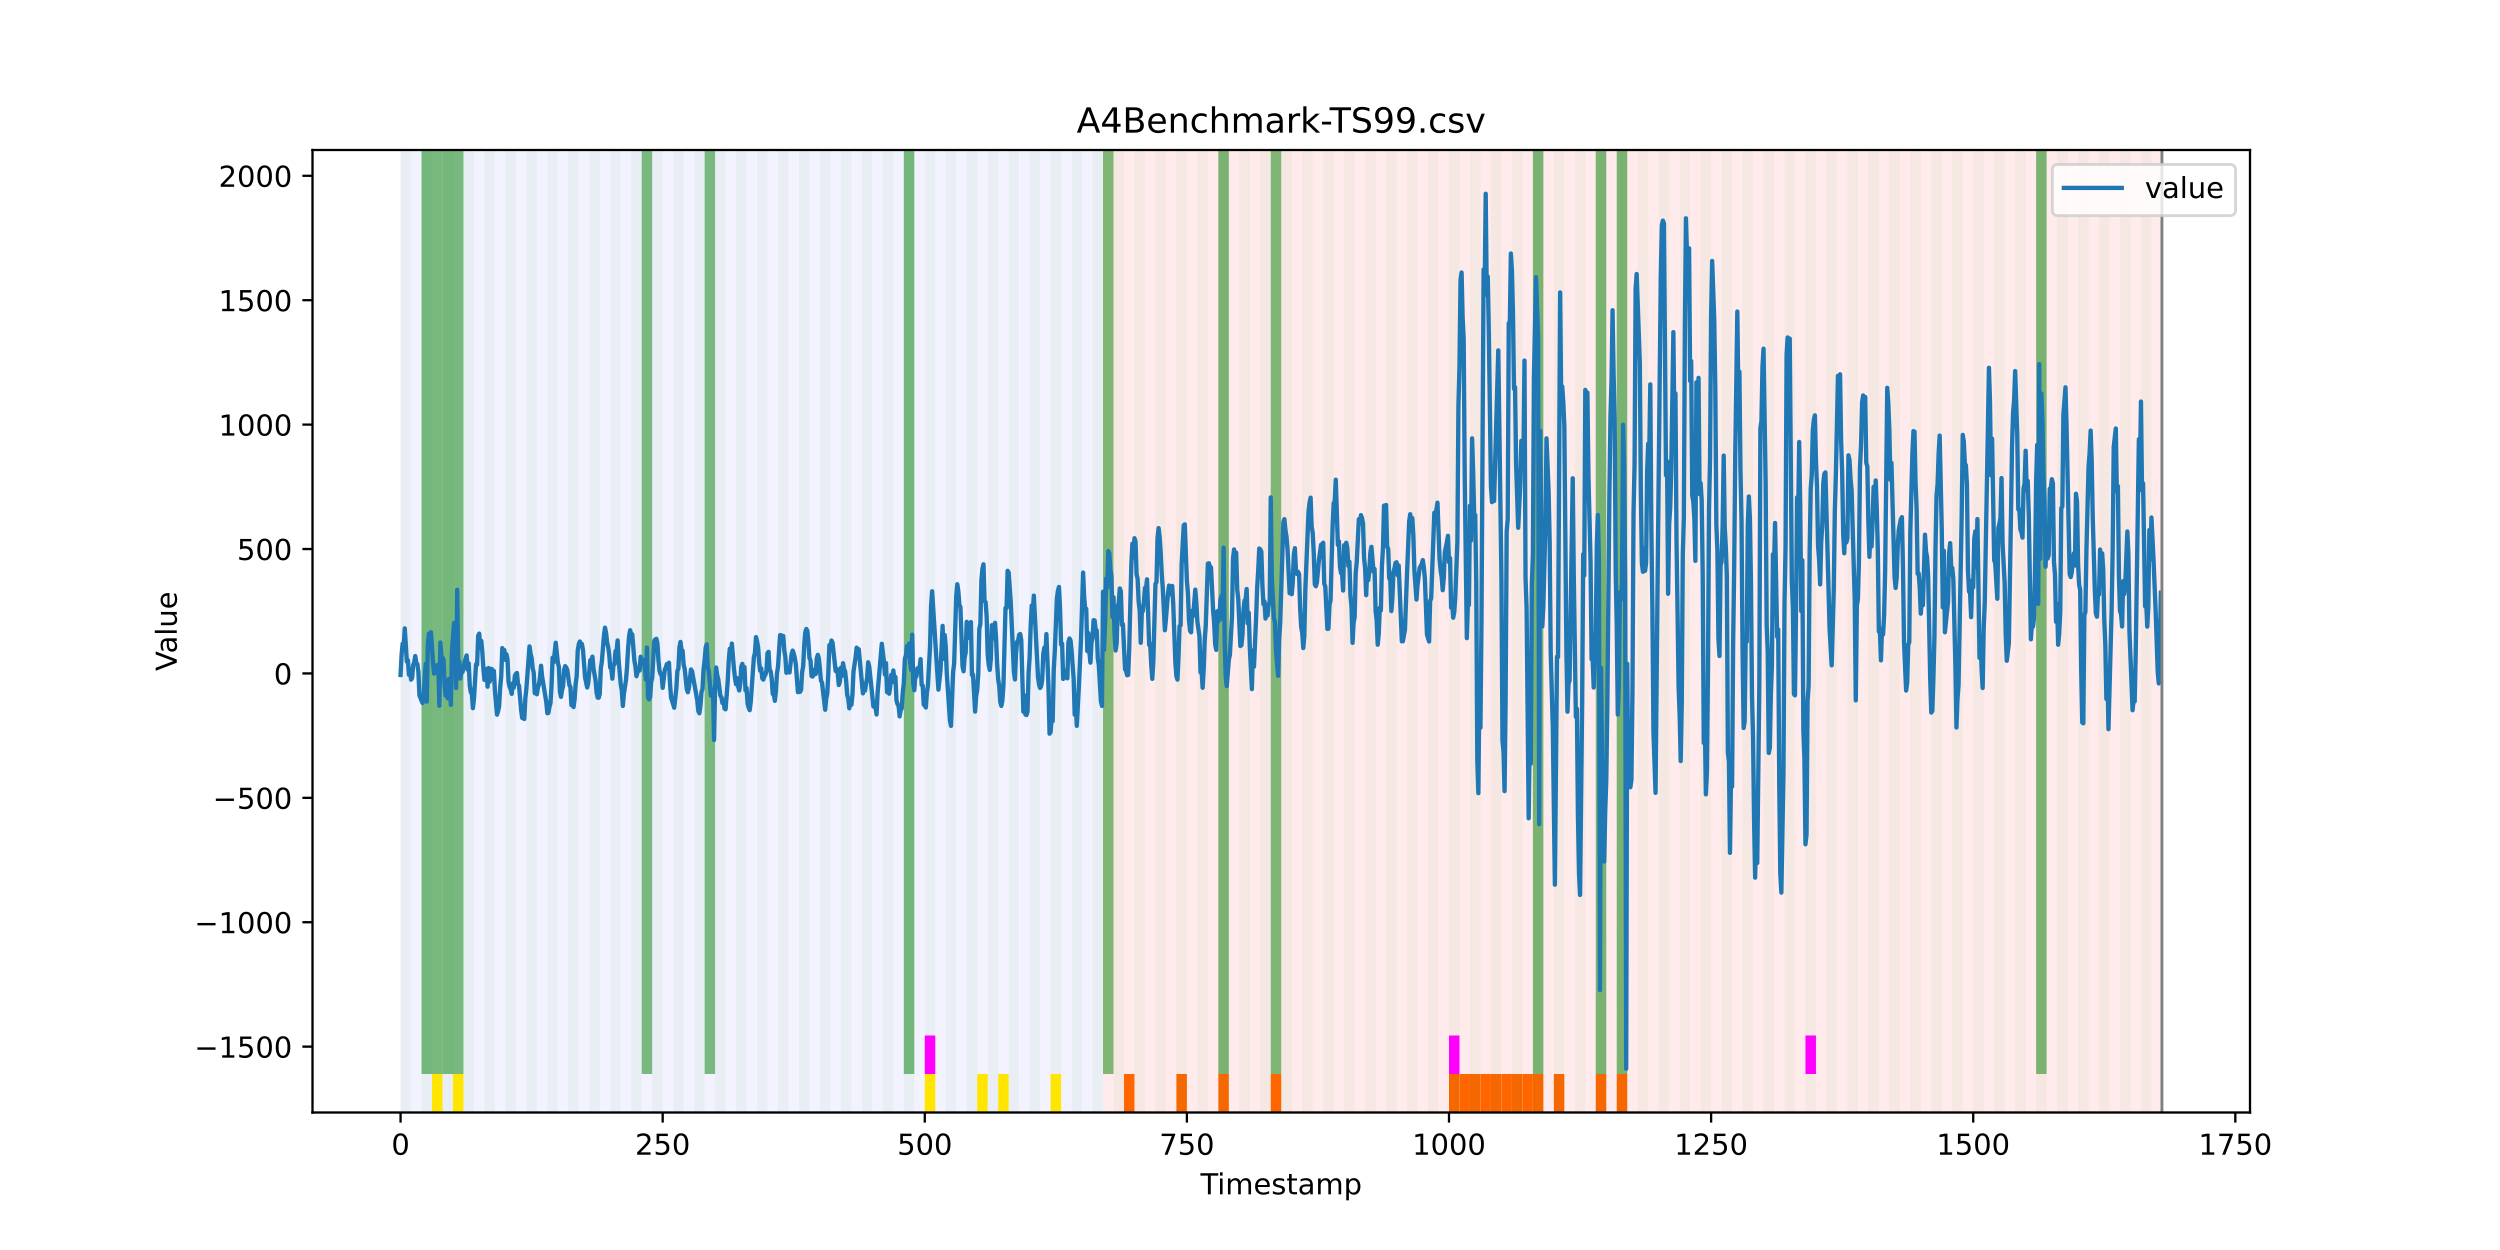 <?xml version="1.0" encoding="utf-8" standalone="no"?>
<!DOCTYPE svg PUBLIC "-//W3C//DTD SVG 1.1//EN"
  "http://www.w3.org/Graphics/SVG/1.1/DTD/svg11.dtd">
<!-- Created with matplotlib (https://matplotlib.org/) -->
<svg height="432pt" version="1.1" viewBox="0 0 864 432" width="864pt" xmlns="http://www.w3.org/2000/svg" xmlns:xlink="http://www.w3.org/1999/xlink">
 <defs>
  <style type="text/css">*{stroke-linecap:butt;stroke-linejoin:round;}</style>
 </defs>
 <g id="figure_1">
  <g id="patch_1">
   <path d="M 0 432 
L 864 432 
L 864 0 
L 0 0 
z
" style="fill:#ffffff;"/>
  </g>
  <g id="axes_1">
   <g id="patch_2">
    <path d="M 108 384.48 
L 777.6 384.48 
L 777.6 51.84 
L 108 51.84 
z
" style="fill:#ffffff;"/>
   </g>
   <g id="patch_3">
    <path clip-path="url(#pe065f2e1d8)" d="M 138.436 384.48 
L 138.436 51.84 
L 381.203 51.84 
L 381.203 384.48 
z
" style="fill:#0000ff;opacity:0.05;"/>
   </g>
   <g id="patch_4">
    <path clip-path="url(#pe065f2e1d8)" d="M 381.203 384.48 
L 381.203 51.84 
L 747.164 51.84 
L 747.164 384.48 
z
" style="fill:#ff0000;opacity:0.08;"/>
   </g>
   <g id="patch_5">
    <path clip-path="url(#pe065f2e1d8)" d="M 138.436 384.48 
L 138.436 51.84 
L 142.06 51.84 
L 142.06 384.48 
z
" style="fill:#008000;opacity:0.04;"/>
   </g>
   <g id="patch_6">
    <path clip-path="url(#pe065f2e1d8)" d="M 145.683 384.48 
L 145.683 51.84 
L 149.306 51.84 
L 149.306 384.48 
z
" style="fill:#008000;opacity:0.04;"/>
   </g>
   <g id="patch_7">
    <path clip-path="url(#pe065f2e1d8)" d="M 145.683 371.174 
L 145.683 51.84 
L 149.306 51.84 
L 149.306 371.174 
z
" style="fill:#008000;opacity:0.5;"/>
   </g>
   <g id="patch_8">
    <path clip-path="url(#pe065f2e1d8)" d="M 388.449 384.48 
L 388.449 371.174 
L 392.073 371.174 
L 392.073 384.48 
z
" style="fill:#ff6600;"/>
   </g>
   <g id="patch_9">
    <path clip-path="url(#pe065f2e1d8)" d="M 149.306 371.174 
L 149.306 51.84 
L 152.93 51.84 
L 152.93 371.174 
z
" style="fill:#008000;opacity:0.5;"/>
   </g>
   <g id="patch_10">
    <path clip-path="url(#pe065f2e1d8)" d="M 149.306 384.48 
L 149.306 371.174 
L 152.93 371.174 
L 152.93 384.48 
z
" style="fill:#ffe500;"/>
   </g>
   <g id="patch_11">
    <path clip-path="url(#pe065f2e1d8)" d="M 152.93 384.48 
L 152.93 51.84 
L 156.553 51.84 
L 156.553 384.48 
z
" style="fill:#008000;opacity:0.04;"/>
   </g>
   <g id="patch_12">
    <path clip-path="url(#pe065f2e1d8)" d="M 152.93 371.174 
L 152.93 51.84 
L 156.553 51.84 
L 156.553 371.174 
z
" style="fill:#008000;opacity:0.5;"/>
   </g>
   <g id="patch_13">
    <path clip-path="url(#pe065f2e1d8)" d="M 156.553 371.174 
L 156.553 51.84 
L 160.177 51.84 
L 160.177 371.174 
z
" style="fill:#008000;opacity:0.5;"/>
   </g>
   <g id="patch_14">
    <path clip-path="url(#pe065f2e1d8)" d="M 156.553 384.48 
L 156.553 371.174 
L 160.177 371.174 
L 160.177 384.48 
z
" style="fill:#ffe500;"/>
   </g>
   <g id="patch_15">
    <path clip-path="url(#pe065f2e1d8)" d="M 160.177 384.48 
L 160.177 51.84 
L 163.8 51.84 
L 163.8 384.48 
z
" style="fill:#008000;opacity:0.04;"/>
   </g>
   <g id="patch_16">
    <path clip-path="url(#pe065f2e1d8)" d="M 406.566 384.48 
L 406.566 371.174 
L 410.19 371.174 
L 410.19 384.48 
z
" style="fill:#ff6600;"/>
   </g>
   <g id="patch_17">
    <path clip-path="url(#pe065f2e1d8)" d="M 167.423 384.48 
L 167.423 51.84 
L 171.047 51.84 
L 171.047 384.48 
z
" style="fill:#008000;opacity:0.04;"/>
   </g>
   <g id="patch_18">
    <path clip-path="url(#pe065f2e1d8)" d="M 174.67 384.48 
L 174.67 51.84 
L 178.294 51.84 
L 178.294 384.48 
z
" style="fill:#008000;opacity:0.04;"/>
   </g>
   <g id="patch_19">
    <path clip-path="url(#pe065f2e1d8)" d="M 421.06 384.48 
L 421.06 371.174 
L 424.683 371.174 
L 424.683 384.48 
z
" style="fill:#ff6600;"/>
   </g>
   <g id="patch_20">
    <path clip-path="url(#pe065f2e1d8)" d="M 181.917 384.48 
L 181.917 51.84 
L 185.54 51.84 
L 185.54 384.48 
z
" style="fill:#008000;opacity:0.04;"/>
   </g>
   <g id="patch_21">
    <path clip-path="url(#pe065f2e1d8)" d="M 189.164 384.48 
L 189.164 51.84 
L 192.787 51.84 
L 192.787 384.48 
z
" style="fill:#008000;opacity:0.04;"/>
   </g>
   <g id="patch_22">
    <path clip-path="url(#pe065f2e1d8)" d="M 196.41 384.48 
L 196.41 51.84 
L 200.034 51.84 
L 200.034 384.48 
z
" style="fill:#008000;opacity:0.04;"/>
   </g>
   <g id="patch_23">
    <path clip-path="url(#pe065f2e1d8)" d="M 439.177 384.48 
L 439.177 371.174 
L 442.8 371.174 
L 442.8 384.48 
z
" style="fill:#ff6600;"/>
   </g>
   <g id="patch_24">
    <path clip-path="url(#pe065f2e1d8)" d="M 203.657 384.48 
L 203.657 51.84 
L 207.281 51.84 
L 207.281 384.48 
z
" style="fill:#008000;opacity:0.04;"/>
   </g>
   <g id="patch_25">
    <path clip-path="url(#pe065f2e1d8)" d="M 210.904 384.48 
L 210.904 51.84 
L 214.527 51.84 
L 214.527 384.48 
z
" style="fill:#008000;opacity:0.04;"/>
   </g>
   <g id="patch_26">
    <path clip-path="url(#pe065f2e1d8)" d="M 218.151 384.48 
L 218.151 51.84 
L 221.774 51.84 
L 221.774 384.48 
z
" style="fill:#008000;opacity:0.04;"/>
   </g>
   <g id="patch_27">
    <path clip-path="url(#pe065f2e1d8)" d="M 221.774 371.174 
L 221.774 51.84 
L 225.397 51.84 
L 225.397 371.174 
z
" style="fill:#008000;opacity:0.5;"/>
   </g>
   <g id="patch_28">
    <path clip-path="url(#pe065f2e1d8)" d="M 225.397 384.48 
L 225.397 51.84 
L 229.021 51.84 
L 229.021 384.48 
z
" style="fill:#008000;opacity:0.04;"/>
   </g>
   <g id="patch_29">
    <path clip-path="url(#pe065f2e1d8)" d="M 232.644 384.48 
L 232.644 51.84 
L 236.268 51.84 
L 236.268 384.48 
z
" style="fill:#008000;opacity:0.04;"/>
   </g>
   <g id="patch_30">
    <path clip-path="url(#pe065f2e1d8)" d="M 239.891 384.48 
L 239.891 51.84 
L 243.514 51.84 
L 243.514 384.48 
z
" style="fill:#008000;opacity:0.04;"/>
   </g>
   <g id="patch_31">
    <path clip-path="url(#pe065f2e1d8)" d="M 243.514 371.174 
L 243.514 51.84 
L 247.138 51.84 
L 247.138 371.174 
z
" style="fill:#008000;opacity:0.5;"/>
   </g>
   <g id="patch_32">
    <path clip-path="url(#pe065f2e1d8)" d="M 247.138 384.48 
L 247.138 51.84 
L 250.761 51.84 
L 250.761 384.48 
z
" style="fill:#008000;opacity:0.04;"/>
   </g>
   <g id="patch_33">
    <path clip-path="url(#pe065f2e1d8)" d="M 254.384 384.48 
L 254.384 51.84 
L 258.008 51.84 
L 258.008 384.48 
z
" style="fill:#008000;opacity:0.04;"/>
   </g>
   <g id="patch_34">
    <path clip-path="url(#pe065f2e1d8)" d="M 500.774 384.48 
L 500.774 371.174 
L 504.397 371.174 
L 504.397 384.48 
z
" style="fill:#ff6600;"/>
   </g>
   <g id="patch_35">
    <path clip-path="url(#pe065f2e1d8)" d="M 261.631 384.48 
L 261.631 51.84 
L 265.255 51.84 
L 265.255 384.48 
z
" style="fill:#008000;opacity:0.04;"/>
   </g>
   <g id="patch_36">
    <path clip-path="url(#pe065f2e1d8)" d="M 504.397 384.48 
L 504.397 371.174 
L 508.021 371.174 
L 508.021 384.48 
z
" style="fill:#ff6600;"/>
   </g>
   <g id="patch_37">
    <path clip-path="url(#pe065f2e1d8)" d="M 508.021 384.48 
L 508.021 371.174 
L 511.644 371.174 
L 511.644 384.48 
z
" style="fill:#ff6600;"/>
   </g>
   <g id="patch_38">
    <path clip-path="url(#pe065f2e1d8)" d="M 268.878 384.48 
L 268.878 51.84 
L 272.501 51.84 
L 272.501 384.48 
z
" style="fill:#008000;opacity:0.04;"/>
   </g>
   <g id="patch_39">
    <path clip-path="url(#pe065f2e1d8)" d="M 511.644 384.48 
L 511.644 371.174 
L 515.268 371.174 
L 515.268 384.48 
z
" style="fill:#ff6600;"/>
   </g>
   <g id="patch_40">
    <path clip-path="url(#pe065f2e1d8)" d="M 515.268 384.48 
L 515.268 371.174 
L 518.891 371.174 
L 518.891 384.48 
z
" style="fill:#ff6600;"/>
   </g>
   <g id="patch_41">
    <path clip-path="url(#pe065f2e1d8)" d="M 276.125 384.48 
L 276.125 51.84 
L 279.748 51.84 
L 279.748 384.48 
z
" style="fill:#008000;opacity:0.04;"/>
   </g>
   <g id="patch_42">
    <path clip-path="url(#pe065f2e1d8)" d="M 518.891 384.48 
L 518.891 371.174 
L 522.514 371.174 
L 522.514 384.48 
z
" style="fill:#ff6600;"/>
   </g>
   <g id="patch_43">
    <path clip-path="url(#pe065f2e1d8)" d="M 522.514 384.48 
L 522.514 371.174 
L 526.138 371.174 
L 526.138 384.48 
z
" style="fill:#ff6600;"/>
   </g>
   <g id="patch_44">
    <path clip-path="url(#pe065f2e1d8)" d="M 283.371 384.48 
L 283.371 51.84 
L 286.995 51.84 
L 286.995 384.48 
z
" style="fill:#008000;opacity:0.04;"/>
   </g>
   <g id="patch_45">
    <path clip-path="url(#pe065f2e1d8)" d="M 526.138 384.48 
L 526.138 371.174 
L 529.761 371.174 
L 529.761 384.48 
z
" style="fill:#ff6600;"/>
   </g>
   <g id="patch_46">
    <path clip-path="url(#pe065f2e1d8)" d="M 529.761 384.48 
L 529.761 371.174 
L 533.384 371.174 
L 533.384 384.48 
z
" style="fill:#ff6600;"/>
   </g>
   <g id="patch_47">
    <path clip-path="url(#pe065f2e1d8)" d="M 290.618 384.48 
L 290.618 51.84 
L 294.242 51.84 
L 294.242 384.48 
z
" style="fill:#008000;opacity:0.04;"/>
   </g>
   <g id="patch_48">
    <path clip-path="url(#pe065f2e1d8)" d="M 537.008 384.48 
L 537.008 371.174 
L 540.631 371.174 
L 540.631 384.48 
z
" style="fill:#ff6600;"/>
   </g>
   <g id="patch_49">
    <path clip-path="url(#pe065f2e1d8)" d="M 297.865 384.48 
L 297.865 51.84 
L 301.488 51.84 
L 301.488 384.48 
z
" style="fill:#008000;opacity:0.04;"/>
   </g>
   <g id="patch_50">
    <path clip-path="url(#pe065f2e1d8)" d="M 305.112 384.48 
L 305.112 51.84 
L 308.735 51.84 
L 308.735 384.48 
z
" style="fill:#008000;opacity:0.04;"/>
   </g>
   <g id="patch_51">
    <path clip-path="url(#pe065f2e1d8)" d="M 551.501 384.48 
L 551.501 371.174 
L 555.125 371.174 
L 555.125 384.48 
z
" style="fill:#ff6600;"/>
   </g>
   <g id="patch_52">
    <path clip-path="url(#pe065f2e1d8)" d="M 312.358 384.48 
L 312.358 51.84 
L 315.982 51.84 
L 315.982 384.48 
z
" style="fill:#008000;opacity:0.04;"/>
   </g>
   <g id="patch_53">
    <path clip-path="url(#pe065f2e1d8)" d="M 312.358 371.174 
L 312.358 51.84 
L 315.982 51.84 
L 315.982 371.174 
z
" style="fill:#008000;opacity:0.5;"/>
   </g>
   <g id="patch_54">
    <path clip-path="url(#pe065f2e1d8)" d="M 558.748 384.48 
L 558.748 371.174 
L 562.371 371.174 
L 562.371 384.48 
z
" style="fill:#ff6600;"/>
   </g>
   <g id="patch_55">
    <path clip-path="url(#pe065f2e1d8)" d="M 319.605 384.48 
L 319.605 51.84 
L 323.229 51.84 
L 323.229 384.48 
z
" style="fill:#008000;opacity:0.04;"/>
   </g>
   <g id="patch_56">
    <path clip-path="url(#pe065f2e1d8)" d="M 319.605 371.174 
L 319.605 357.869 
L 323.229 357.869 
L 323.229 371.174 
z
" style="fill:#ff00ff;"/>
   </g>
   <g id="patch_57">
    <path clip-path="url(#pe065f2e1d8)" d="M 319.605 384.48 
L 319.605 371.174 
L 323.229 371.174 
L 323.229 384.48 
z
" style="fill:#ffe500;"/>
   </g>
   <g id="patch_58">
    <path clip-path="url(#pe065f2e1d8)" d="M 326.852 384.48 
L 326.852 51.84 
L 330.475 51.84 
L 330.475 384.48 
z
" style="fill:#008000;opacity:0.04;"/>
   </g>
   <g id="patch_59">
    <path clip-path="url(#pe065f2e1d8)" d="M 334.099 384.48 
L 334.099 51.84 
L 337.722 51.84 
L 337.722 384.48 
z
" style="fill:#008000;opacity:0.04;"/>
   </g>
   <g id="patch_60">
    <path clip-path="url(#pe065f2e1d8)" d="M 337.722 384.48 
L 337.722 371.174 
L 341.345 371.174 
L 341.345 384.48 
z
" style="fill:#ffe500;"/>
   </g>
   <g id="patch_61">
    <path clip-path="url(#pe065f2e1d8)" d="M 341.345 384.48 
L 341.345 51.84 
L 344.969 51.84 
L 344.969 384.48 
z
" style="fill:#008000;opacity:0.04;"/>
   </g>
   <g id="patch_62">
    <path clip-path="url(#pe065f2e1d8)" d="M 344.969 384.48 
L 344.969 371.174 
L 348.592 371.174 
L 348.592 384.48 
z
" style="fill:#ffe500;"/>
   </g>
   <g id="patch_63">
    <path clip-path="url(#pe065f2e1d8)" d="M 348.592 384.48 
L 348.592 51.84 
L 352.216 51.84 
L 352.216 384.48 
z
" style="fill:#008000;opacity:0.04;"/>
   </g>
   <g id="patch_64">
    <path clip-path="url(#pe065f2e1d8)" d="M 355.839 384.48 
L 355.839 51.84 
L 359.462 51.84 
L 359.462 384.48 
z
" style="fill:#008000;opacity:0.04;"/>
   </g>
   <g id="patch_65">
    <path clip-path="url(#pe065f2e1d8)" d="M 363.086 384.48 
L 363.086 51.84 
L 366.709 51.84 
L 366.709 384.48 
z
" style="fill:#008000;opacity:0.04;"/>
   </g>
   <g id="patch_66">
    <path clip-path="url(#pe065f2e1d8)" d="M 363.086 384.48 
L 363.086 371.174 
L 366.709 371.174 
L 366.709 384.48 
z
" style="fill:#ffe500;"/>
   </g>
   <g id="patch_67">
    <path clip-path="url(#pe065f2e1d8)" d="M 370.332 384.48 
L 370.332 51.84 
L 373.956 51.84 
L 373.956 384.48 
z
" style="fill:#008000;opacity:0.04;"/>
   </g>
   <g id="patch_68">
    <path clip-path="url(#pe065f2e1d8)" d="M 377.579 384.48 
L 377.579 51.84 
L 381.203 51.84 
L 381.203 384.48 
z
" style="fill:#008000;opacity:0.04;"/>
   </g>
   <g id="patch_69">
    <path clip-path="url(#pe065f2e1d8)" d="M 381.203 371.174 
L 381.203 51.84 
L 384.826 51.84 
L 384.826 371.174 
z
" style="fill:#008000;opacity:0.5;"/>
   </g>
   <g id="patch_70">
    <path clip-path="url(#pe065f2e1d8)" d="M 384.826 384.48 
L 384.826 51.84 
L 388.449 51.84 
L 388.449 384.48 
z
" style="fill:#008000;opacity:0.04;"/>
   </g>
   <g id="patch_71">
    <path clip-path="url(#pe065f2e1d8)" d="M 392.073 384.48 
L 392.073 51.84 
L 395.696 51.84 
L 395.696 384.48 
z
" style="fill:#008000;opacity:0.04;"/>
   </g>
   <g id="patch_72">
    <path clip-path="url(#pe065f2e1d8)" d="M 399.319 384.48 
L 399.319 51.84 
L 402.943 51.84 
L 402.943 384.48 
z
" style="fill:#008000;opacity:0.04;"/>
   </g>
   <g id="patch_73">
    <path clip-path="url(#pe065f2e1d8)" d="M 406.566 384.48 
L 406.566 51.84 
L 410.19 51.84 
L 410.19 384.48 
z
" style="fill:#008000;opacity:0.04;"/>
   </g>
   <g id="patch_74">
    <path clip-path="url(#pe065f2e1d8)" d="M 413.813 384.48 
L 413.813 51.84 
L 417.436 51.84 
L 417.436 384.48 
z
" style="fill:#008000;opacity:0.04;"/>
   </g>
   <g id="patch_75">
    <path clip-path="url(#pe065f2e1d8)" d="M 421.06 384.48 
L 421.06 51.84 
L 424.683 51.84 
L 424.683 384.48 
z
" style="fill:#008000;opacity:0.04;"/>
   </g>
   <g id="patch_76">
    <path clip-path="url(#pe065f2e1d8)" d="M 421.06 371.174 
L 421.06 51.84 
L 424.683 51.84 
L 424.683 371.174 
z
" style="fill:#008000;opacity:0.5;"/>
   </g>
   <g id="patch_77">
    <path clip-path="url(#pe065f2e1d8)" d="M 428.306 384.48 
L 428.306 51.84 
L 431.93 51.84 
L 431.93 384.48 
z
" style="fill:#008000;opacity:0.04;"/>
   </g>
   <g id="patch_78">
    <path clip-path="url(#pe065f2e1d8)" d="M 435.553 384.48 
L 435.553 51.84 
L 439.177 51.84 
L 439.177 384.48 
z
" style="fill:#008000;opacity:0.04;"/>
   </g>
   <g id="patch_79">
    <path clip-path="url(#pe065f2e1d8)" d="M 439.177 371.174 
L 439.177 51.84 
L 442.8 51.84 
L 442.8 371.174 
z
" style="fill:#008000;opacity:0.5;"/>
   </g>
   <g id="patch_80">
    <path clip-path="url(#pe065f2e1d8)" d="M 442.8 384.48 
L 442.8 51.84 
L 446.423 51.84 
L 446.423 384.48 
z
" style="fill:#008000;opacity:0.04;"/>
   </g>
   <g id="patch_81">
    <path clip-path="url(#pe065f2e1d8)" d="M 450.047 384.48 
L 450.047 51.84 
L 453.67 51.84 
L 453.67 384.48 
z
" style="fill:#008000;opacity:0.04;"/>
   </g>
   <g id="patch_82">
    <path clip-path="url(#pe065f2e1d8)" d="M 457.294 384.48 
L 457.294 51.84 
L 460.917 51.84 
L 460.917 384.48 
z
" style="fill:#008000;opacity:0.04;"/>
   </g>
   <g id="patch_83">
    <path clip-path="url(#pe065f2e1d8)" d="M 464.54 384.48 
L 464.54 51.84 
L 468.164 51.84 
L 468.164 384.48 
z
" style="fill:#008000;opacity:0.04;"/>
   </g>
   <g id="patch_84">
    <path clip-path="url(#pe065f2e1d8)" d="M 471.787 384.48 
L 471.787 51.84 
L 475.41 51.84 
L 475.41 384.48 
z
" style="fill:#008000;opacity:0.04;"/>
   </g>
   <g id="patch_85">
    <path clip-path="url(#pe065f2e1d8)" d="M 479.034 384.48 
L 479.034 51.84 
L 482.657 51.84 
L 482.657 384.48 
z
" style="fill:#008000;opacity:0.04;"/>
   </g>
   <g id="patch_86">
    <path clip-path="url(#pe065f2e1d8)" d="M 486.281 384.48 
L 486.281 51.84 
L 489.904 51.84 
L 489.904 384.48 
z
" style="fill:#008000;opacity:0.04;"/>
   </g>
   <g id="patch_87">
    <path clip-path="url(#pe065f2e1d8)" d="M 493.527 384.48 
L 493.527 51.84 
L 497.151 51.84 
L 497.151 384.48 
z
" style="fill:#008000;opacity:0.04;"/>
   </g>
   <g id="patch_88">
    <path clip-path="url(#pe065f2e1d8)" d="M 500.774 384.48 
L 500.774 51.84 
L 504.397 51.84 
L 504.397 384.48 
z
" style="fill:#008000;opacity:0.04;"/>
   </g>
   <g id="patch_89">
    <path clip-path="url(#pe065f2e1d8)" d="M 500.774 371.174 
L 500.774 357.869 
L 504.397 357.869 
L 504.397 371.174 
z
" style="fill:#ff00ff;"/>
   </g>
   <g id="patch_90">
    <path clip-path="url(#pe065f2e1d8)" d="M 508.021 384.48 
L 508.021 51.84 
L 511.644 51.84 
L 511.644 384.48 
z
" style="fill:#008000;opacity:0.04;"/>
   </g>
   <g id="patch_91">
    <path clip-path="url(#pe065f2e1d8)" d="M 515.268 384.48 
L 515.268 51.84 
L 518.891 51.84 
L 518.891 384.48 
z
" style="fill:#008000;opacity:0.04;"/>
   </g>
   <g id="patch_92">
    <path clip-path="url(#pe065f2e1d8)" d="M 522.514 384.48 
L 522.514 51.84 
L 526.138 51.84 
L 526.138 384.48 
z
" style="fill:#008000;opacity:0.04;"/>
   </g>
   <g id="patch_93">
    <path clip-path="url(#pe065f2e1d8)" d="M 529.761 384.48 
L 529.761 51.84 
L 533.384 51.84 
L 533.384 384.48 
z
" style="fill:#008000;opacity:0.04;"/>
   </g>
   <g id="patch_94">
    <path clip-path="url(#pe065f2e1d8)" d="M 529.761 371.174 
L 529.761 51.84 
L 533.384 51.84 
L 533.384 371.174 
z
" style="fill:#008000;opacity:0.5;"/>
   </g>
   <g id="patch_95">
    <path clip-path="url(#pe065f2e1d8)" d="M 537.008 384.48 
L 537.008 51.84 
L 540.631 51.84 
L 540.631 384.48 
z
" style="fill:#008000;opacity:0.04;"/>
   </g>
   <g id="patch_96">
    <path clip-path="url(#pe065f2e1d8)" d="M 544.255 384.48 
L 544.255 51.84 
L 547.878 51.84 
L 547.878 384.48 
z
" style="fill:#008000;opacity:0.04;"/>
   </g>
   <g id="patch_97">
    <path clip-path="url(#pe065f2e1d8)" d="M 551.501 384.48 
L 551.501 51.84 
L 555.125 51.84 
L 555.125 384.48 
z
" style="fill:#008000;opacity:0.04;"/>
   </g>
   <g id="patch_98">
    <path clip-path="url(#pe065f2e1d8)" d="M 551.501 371.174 
L 551.501 51.84 
L 555.125 51.84 
L 555.125 371.174 
z
" style="fill:#008000;opacity:0.5;"/>
   </g>
   <g id="patch_99">
    <path clip-path="url(#pe065f2e1d8)" d="M 558.748 384.48 
L 558.748 51.84 
L 562.371 51.84 
L 562.371 384.48 
z
" style="fill:#008000;opacity:0.04;"/>
   </g>
   <g id="patch_100">
    <path clip-path="url(#pe065f2e1d8)" d="M 558.748 371.174 
L 558.748 51.84 
L 562.371 51.84 
L 562.371 371.174 
z
" style="fill:#008000;opacity:0.5;"/>
   </g>
   <g id="patch_101">
    <path clip-path="url(#pe065f2e1d8)" d="M 565.995 384.48 
L 565.995 51.84 
L 569.618 51.84 
L 569.618 384.48 
z
" style="fill:#008000;opacity:0.04;"/>
   </g>
   <g id="patch_102">
    <path clip-path="url(#pe065f2e1d8)" d="M 573.242 384.48 
L 573.242 51.84 
L 576.865 51.84 
L 576.865 384.48 
z
" style="fill:#008000;opacity:0.04;"/>
   </g>
   <g id="patch_103">
    <path clip-path="url(#pe065f2e1d8)" d="M 580.488 384.48 
L 580.488 51.84 
L 584.112 51.84 
L 584.112 384.48 
z
" style="fill:#008000;opacity:0.04;"/>
   </g>
   <g id="patch_104">
    <path clip-path="url(#pe065f2e1d8)" d="M 587.735 384.48 
L 587.735 51.84 
L 591.358 51.84 
L 591.358 384.48 
z
" style="fill:#008000;opacity:0.04;"/>
   </g>
   <g id="patch_105">
    <path clip-path="url(#pe065f2e1d8)" d="M 594.982 384.48 
L 594.982 51.84 
L 598.605 51.84 
L 598.605 384.48 
z
" style="fill:#008000;opacity:0.04;"/>
   </g>
   <g id="patch_106">
    <path clip-path="url(#pe065f2e1d8)" d="M 602.229 384.48 
L 602.229 51.84 
L 605.852 51.84 
L 605.852 384.48 
z
" style="fill:#008000;opacity:0.04;"/>
   </g>
   <g id="patch_107">
    <path clip-path="url(#pe065f2e1d8)" d="M 609.475 384.48 
L 609.475 51.84 
L 613.099 51.84 
L 613.099 384.48 
z
" style="fill:#008000;opacity:0.04;"/>
   </g>
   <g id="patch_108">
    <path clip-path="url(#pe065f2e1d8)" d="M 616.722 384.48 
L 616.722 51.84 
L 620.345 51.84 
L 620.345 384.48 
z
" style="fill:#008000;opacity:0.04;"/>
   </g>
   <g id="patch_109">
    <path clip-path="url(#pe065f2e1d8)" d="M 623.969 384.48 
L 623.969 51.84 
L 627.592 51.84 
L 627.592 384.48 
z
" style="fill:#008000;opacity:0.04;"/>
   </g>
   <g id="patch_110">
    <path clip-path="url(#pe065f2e1d8)" d="M 623.969 371.174 
L 623.969 357.869 
L 627.592 357.869 
L 627.592 371.174 
z
" style="fill:#ff00ff;"/>
   </g>
   <g id="patch_111">
    <path clip-path="url(#pe065f2e1d8)" d="M 631.216 384.48 
L 631.216 51.84 
L 634.839 51.84 
L 634.839 384.48 
z
" style="fill:#008000;opacity:0.04;"/>
   </g>
   <g id="patch_112">
    <path clip-path="url(#pe065f2e1d8)" d="M 638.462 384.48 
L 638.462 51.84 
L 642.086 51.84 
L 642.086 384.48 
z
" style="fill:#008000;opacity:0.04;"/>
   </g>
   <g id="patch_113">
    <path clip-path="url(#pe065f2e1d8)" d="M 645.709 384.48 
L 645.709 51.84 
L 649.332 51.84 
L 649.332 384.48 
z
" style="fill:#008000;opacity:0.04;"/>
   </g>
   <g id="patch_114">
    <path clip-path="url(#pe065f2e1d8)" d="M 652.956 384.48 
L 652.956 51.84 
L 656.579 51.84 
L 656.579 384.48 
z
" style="fill:#008000;opacity:0.04;"/>
   </g>
   <g id="patch_115">
    <path clip-path="url(#pe065f2e1d8)" d="M 660.203 384.48 
L 660.203 51.84 
L 663.826 51.84 
L 663.826 384.48 
z
" style="fill:#008000;opacity:0.04;"/>
   </g>
   <g id="patch_116">
    <path clip-path="url(#pe065f2e1d8)" d="M 667.449 384.48 
L 667.449 51.84 
L 671.073 51.84 
L 671.073 384.48 
z
" style="fill:#008000;opacity:0.04;"/>
   </g>
   <g id="patch_117">
    <path clip-path="url(#pe065f2e1d8)" d="M 674.696 384.48 
L 674.696 51.84 
L 678.319 51.84 
L 678.319 384.48 
z
" style="fill:#008000;opacity:0.04;"/>
   </g>
   <g id="patch_118">
    <path clip-path="url(#pe065f2e1d8)" d="M 681.943 384.48 
L 681.943 51.84 
L 685.566 51.84 
L 685.566 384.48 
z
" style="fill:#008000;opacity:0.04;"/>
   </g>
   <g id="patch_119">
    <path clip-path="url(#pe065f2e1d8)" d="M 689.19 384.48 
L 689.19 51.84 
L 692.813 51.84 
L 692.813 384.48 
z
" style="fill:#008000;opacity:0.04;"/>
   </g>
   <g id="patch_120">
    <path clip-path="url(#pe065f2e1d8)" d="M 696.436 384.48 
L 696.436 51.84 
L 700.06 51.84 
L 700.06 384.48 
z
" style="fill:#008000;opacity:0.04;"/>
   </g>
   <g id="patch_121">
    <path clip-path="url(#pe065f2e1d8)" d="M 703.683 384.48 
L 703.683 51.84 
L 707.306 51.84 
L 707.306 384.48 
z
" style="fill:#008000;opacity:0.04;"/>
   </g>
   <g id="patch_122">
    <path clip-path="url(#pe065f2e1d8)" d="M 703.683 371.174 
L 703.683 51.84 
L 707.306 51.84 
L 707.306 371.174 
z
" style="fill:#008000;opacity:0.5;"/>
   </g>
   <g id="patch_123">
    <path clip-path="url(#pe065f2e1d8)" d="M 710.93 384.48 
L 710.93 51.84 
L 714.553 51.84 
L 714.553 384.48 
z
" style="fill:#008000;opacity:0.04;"/>
   </g>
   <g id="patch_124">
    <path clip-path="url(#pe065f2e1d8)" d="M 718.177 384.48 
L 718.177 51.84 
L 721.8 51.84 
L 721.8 384.48 
z
" style="fill:#008000;opacity:0.04;"/>
   </g>
   <g id="patch_125">
    <path clip-path="url(#pe065f2e1d8)" d="M 725.423 384.48 
L 725.423 51.84 
L 729.047 51.84 
L 729.047 384.48 
z
" style="fill:#008000;opacity:0.04;"/>
   </g>
   <g id="patch_126">
    <path clip-path="url(#pe065f2e1d8)" d="M 732.67 384.48 
L 732.67 51.84 
L 736.294 51.84 
L 736.294 384.48 
z
" style="fill:#008000;opacity:0.04;"/>
   </g>
   <g id="patch_127">
    <path clip-path="url(#pe065f2e1d8)" d="M 739.917 384.48 
L 739.917 51.84 
L 743.54 51.84 
L 743.54 384.48 
z
" style="fill:#008000;opacity:0.04;"/>
   </g>
   <g id="matplotlib.axis_1">
    <g id="xtick_1">
     <g id="line2d_1">
      <defs>
       <path d="M 0 0 
L 0 3.5 
" id="m61b750fb2b" style="stroke:#000000;stroke-width:0.8;"/>
      </defs>
      <g>
       <use style="stroke:#000000;stroke-width:0.8;" x="138.436" xlink:href="#m61b750fb2b" y="384.48"/>
      </g>
     </g>
     <g id="text_1">
      <!-- 0 -->
      <g transform="translate(135.255 399.078)scale(0.1 -0.1)">
       <defs>
        <path d="M 31.781 66.406 
Q 24.172 66.406 20.328 58.906 
Q 16.5 51.422 16.5 36.375 
Q 16.5 21.391 20.328 13.891 
Q 24.172 6.391 31.781 6.391 
Q 39.453 6.391 43.281 13.891 
Q 47.125 21.391 47.125 36.375 
Q 47.125 51.422 43.281 58.906 
Q 39.453 66.406 31.781 66.406 
z
M 31.781 74.219 
Q 44.047 74.219 50.516 64.516 
Q 56.984 54.828 56.984 36.375 
Q 56.984 17.969 50.516 8.266 
Q 44.047 -1.422 31.781 -1.422 
Q 19.531 -1.422 13.062 8.266 
Q 6.594 17.969 6.594 36.375 
Q 6.594 54.828 13.062 64.516 
Q 19.531 74.219 31.781 74.219 
z
" id="DejaVuSans-48"/>
       </defs>
       <use xlink:href="#DejaVuSans-48"/>
      </g>
     </g>
    </g>
    <g id="xtick_2">
     <g id="line2d_2">
      <g>
       <use style="stroke:#000000;stroke-width:0.8;" x="229.021" xlink:href="#m61b750fb2b" y="384.48"/>
      </g>
     </g>
     <g id="text_2">
      <!-- 250 -->
      <g transform="translate(219.477 399.078)scale(0.1 -0.1)">
       <defs>
        <path d="M 19.188 8.297 
L 53.609 8.297 
L 53.609 0 
L 7.328 0 
L 7.328 8.297 
Q 12.938 14.109 22.625 23.891 
Q 32.328 33.688 34.812 36.531 
Q 39.547 41.844 41.422 45.531 
Q 43.312 49.219 43.312 52.781 
Q 43.312 58.594 39.234 62.25 
Q 35.156 65.922 28.609 65.922 
Q 23.969 65.922 18.812 64.312 
Q 13.672 62.703 7.812 59.422 
L 7.812 69.391 
Q 13.766 71.781 18.938 73 
Q 24.125 74.219 28.422 74.219 
Q 39.75 74.219 46.484 68.547 
Q 53.219 62.891 53.219 53.422 
Q 53.219 48.922 51.531 44.891 
Q 49.859 40.875 45.406 35.406 
Q 44.188 33.984 37.641 27.219 
Q 31.109 20.453 19.188 8.297 
z
" id="DejaVuSans-50"/>
        <path d="M 10.797 72.906 
L 49.516 72.906 
L 49.516 64.594 
L 19.828 64.594 
L 19.828 46.734 
Q 21.969 47.469 24.109 47.828 
Q 26.266 48.188 28.422 48.188 
Q 40.625 48.188 47.75 41.5 
Q 54.891 34.812 54.891 23.391 
Q 54.891 11.625 47.562 5.094 
Q 40.234 -1.422 26.906 -1.422 
Q 22.312 -1.422 17.547 -0.641 
Q 12.797 0.141 7.719 1.703 
L 7.719 11.625 
Q 12.109 9.234 16.797 8.062 
Q 21.484 6.891 26.703 6.891 
Q 35.156 6.891 40.078 11.328 
Q 45.016 15.766 45.016 23.391 
Q 45.016 31 40.078 35.438 
Q 35.156 39.891 26.703 39.891 
Q 22.75 39.891 18.812 39.016 
Q 14.891 38.141 10.797 36.281 
z
" id="DejaVuSans-53"/>
       </defs>
       <use xlink:href="#DejaVuSans-50"/>
       <use x="63.623" xlink:href="#DejaVuSans-53"/>
       <use x="127.246" xlink:href="#DejaVuSans-48"/>
      </g>
     </g>
    </g>
    <g id="xtick_3">
     <g id="line2d_3">
      <g>
       <use style="stroke:#000000;stroke-width:0.8;" x="319.605" xlink:href="#m61b750fb2b" y="384.48"/>
      </g>
     </g>
     <g id="text_3">
      <!-- 500 -->
      <g transform="translate(310.061 399.078)scale(0.1 -0.1)">
       <use xlink:href="#DejaVuSans-53"/>
       <use x="63.623" xlink:href="#DejaVuSans-48"/>
       <use x="127.246" xlink:href="#DejaVuSans-48"/>
      </g>
     </g>
    </g>
    <g id="xtick_4">
     <g id="line2d_4">
      <g>
       <use style="stroke:#000000;stroke-width:0.8;" x="410.19" xlink:href="#m61b750fb2b" y="384.48"/>
      </g>
     </g>
     <g id="text_4">
      <!-- 750 -->
      <g transform="translate(400.646 399.078)scale(0.1 -0.1)">
       <defs>
        <path d="M 8.203 72.906 
L 55.078 72.906 
L 55.078 68.703 
L 28.609 0 
L 18.312 0 
L 43.219 64.594 
L 8.203 64.594 
z
" id="DejaVuSans-55"/>
       </defs>
       <use xlink:href="#DejaVuSans-55"/>
       <use x="63.623" xlink:href="#DejaVuSans-53"/>
       <use x="127.246" xlink:href="#DejaVuSans-48"/>
      </g>
     </g>
    </g>
    <g id="xtick_5">
     <g id="line2d_5">
      <g>
       <use style="stroke:#000000;stroke-width:0.8;" x="500.774" xlink:href="#m61b750fb2b" y="384.48"/>
      </g>
     </g>
     <g id="text_5">
      <!-- 1000 -->
      <g transform="translate(488.049 399.078)scale(0.1 -0.1)">
       <defs>
        <path d="M 12.406 8.297 
L 28.516 8.297 
L 28.516 63.922 
L 10.984 60.406 
L 10.984 69.391 
L 28.422 72.906 
L 38.281 72.906 
L 38.281 8.297 
L 54.391 8.297 
L 54.391 0 
L 12.406 0 
z
" id="DejaVuSans-49"/>
       </defs>
       <use xlink:href="#DejaVuSans-49"/>
       <use x="63.623" xlink:href="#DejaVuSans-48"/>
       <use x="127.246" xlink:href="#DejaVuSans-48"/>
       <use x="190.869" xlink:href="#DejaVuSans-48"/>
      </g>
     </g>
    </g>
    <g id="xtick_6">
     <g id="line2d_6">
      <g>
       <use style="stroke:#000000;stroke-width:0.8;" x="591.358" xlink:href="#m61b750fb2b" y="384.48"/>
      </g>
     </g>
     <g id="text_6">
      <!-- 1250 -->
      <g transform="translate(578.633 399.078)scale(0.1 -0.1)">
       <use xlink:href="#DejaVuSans-49"/>
       <use x="63.623" xlink:href="#DejaVuSans-50"/>
       <use x="127.246" xlink:href="#DejaVuSans-53"/>
       <use x="190.869" xlink:href="#DejaVuSans-48"/>
      </g>
     </g>
    </g>
    <g id="xtick_7">
     <g id="line2d_7">
      <g>
       <use style="stroke:#000000;stroke-width:0.8;" x="681.943" xlink:href="#m61b750fb2b" y="384.48"/>
      </g>
     </g>
     <g id="text_7">
      <!-- 1500 -->
      <g transform="translate(669.218 399.078)scale(0.1 -0.1)">
       <use xlink:href="#DejaVuSans-49"/>
       <use x="63.623" xlink:href="#DejaVuSans-53"/>
       <use x="127.246" xlink:href="#DejaVuSans-48"/>
       <use x="190.869" xlink:href="#DejaVuSans-48"/>
      </g>
     </g>
    </g>
    <g id="xtick_8">
     <g id="line2d_8">
      <g>
       <use style="stroke:#000000;stroke-width:0.8;" x="772.527" xlink:href="#m61b750fb2b" y="384.48"/>
      </g>
     </g>
     <g id="text_8">
      <!-- 1750 -->
      <g transform="translate(759.802 399.078)scale(0.1 -0.1)">
       <use xlink:href="#DejaVuSans-49"/>
       <use x="63.623" xlink:href="#DejaVuSans-55"/>
       <use x="127.246" xlink:href="#DejaVuSans-53"/>
       <use x="190.869" xlink:href="#DejaVuSans-48"/>
      </g>
     </g>
    </g>
    <g id="text_9">
     <!-- Timestamp -->
     <g transform="translate(414.893 412.757)scale(0.1 -0.1)">
      <defs>
       <path d="M -0.297 72.906 
L 61.375 72.906 
L 61.375 64.594 
L 35.5 64.594 
L 35.5 0 
L 25.594 0 
L 25.594 64.594 
L -0.297 64.594 
z
" id="DejaVuSans-84"/>
       <path d="M 9.422 54.688 
L 18.406 54.688 
L 18.406 0 
L 9.422 0 
z
M 9.422 75.984 
L 18.406 75.984 
L 18.406 64.594 
L 9.422 64.594 
z
" id="DejaVuSans-105"/>
       <path d="M 52 44.188 
Q 55.375 50.25 60.062 53.125 
Q 64.75 56 71.094 56 
Q 79.641 56 84.281 50.016 
Q 88.922 44.047 88.922 33.016 
L 88.922 0 
L 79.891 0 
L 79.891 32.719 
Q 79.891 40.578 77.094 44.375 
Q 74.312 48.188 68.609 48.188 
Q 61.625 48.188 57.562 43.547 
Q 53.516 38.922 53.516 30.906 
L 53.516 0 
L 44.484 0 
L 44.484 32.719 
Q 44.484 40.625 41.703 44.406 
Q 38.922 48.188 33.109 48.188 
Q 26.219 48.188 22.156 43.531 
Q 18.109 38.875 18.109 30.906 
L 18.109 0 
L 9.078 0 
L 9.078 54.688 
L 18.109 54.688 
L 18.109 46.188 
Q 21.188 51.219 25.484 53.609 
Q 29.781 56 35.688 56 
Q 41.656 56 45.828 52.969 
Q 50 49.953 52 44.188 
z
" id="DejaVuSans-109"/>
       <path d="M 56.203 29.594 
L 56.203 25.203 
L 14.891 25.203 
Q 15.484 15.922 20.484 11.062 
Q 25.484 6.203 34.422 6.203 
Q 39.594 6.203 44.453 7.469 
Q 49.312 8.734 54.109 11.281 
L 54.109 2.781 
Q 49.266 0.734 44.188 -0.344 
Q 39.109 -1.422 33.891 -1.422 
Q 20.797 -1.422 13.156 6.188 
Q 5.516 13.812 5.516 26.812 
Q 5.516 40.234 12.766 48.109 
Q 20.016 56 32.328 56 
Q 43.359 56 49.781 48.891 
Q 56.203 41.797 56.203 29.594 
z
M 47.219 32.234 
Q 47.125 39.594 43.094 43.984 
Q 39.062 48.391 32.422 48.391 
Q 24.906 48.391 20.391 44.141 
Q 15.875 39.891 15.188 32.172 
z
" id="DejaVuSans-101"/>
       <path d="M 44.281 53.078 
L 44.281 44.578 
Q 40.484 46.531 36.375 47.5 
Q 32.281 48.484 27.875 48.484 
Q 21.188 48.484 17.844 46.438 
Q 14.5 44.391 14.5 40.281 
Q 14.5 37.156 16.891 35.375 
Q 19.281 33.594 26.516 31.984 
L 29.594 31.297 
Q 39.156 29.25 43.188 25.516 
Q 47.219 21.781 47.219 15.094 
Q 47.219 7.469 41.188 3.016 
Q 35.156 -1.422 24.609 -1.422 
Q 20.219 -1.422 15.453 -0.562 
Q 10.688 0.297 5.422 2 
L 5.422 11.281 
Q 10.406 8.688 15.234 7.391 
Q 20.062 6.109 24.812 6.109 
Q 31.156 6.109 34.562 8.281 
Q 37.984 10.453 37.984 14.406 
Q 37.984 18.062 35.516 20.016 
Q 33.062 21.969 24.703 23.781 
L 21.578 24.516 
Q 13.234 26.266 9.516 29.906 
Q 5.812 33.547 5.812 39.891 
Q 5.812 47.609 11.281 51.797 
Q 16.75 56 26.812 56 
Q 31.781 56 36.172 55.266 
Q 40.578 54.547 44.281 53.078 
z
" id="DejaVuSans-115"/>
       <path d="M 18.312 70.219 
L 18.312 54.688 
L 36.812 54.688 
L 36.812 47.703 
L 18.312 47.703 
L 18.312 18.016 
Q 18.312 11.328 20.141 9.422 
Q 21.969 7.516 27.594 7.516 
L 36.812 7.516 
L 36.812 0 
L 27.594 0 
Q 17.188 0 13.234 3.875 
Q 9.281 7.766 9.281 18.016 
L 9.281 47.703 
L 2.688 47.703 
L 2.688 54.688 
L 9.281 54.688 
L 9.281 70.219 
z
" id="DejaVuSans-116"/>
       <path d="M 34.281 27.484 
Q 23.391 27.484 19.188 25 
Q 14.984 22.516 14.984 16.5 
Q 14.984 11.719 18.141 8.906 
Q 21.297 6.109 26.703 6.109 
Q 34.188 6.109 38.703 11.406 
Q 43.219 16.703 43.219 25.484 
L 43.219 27.484 
z
M 52.203 31.203 
L 52.203 0 
L 43.219 0 
L 43.219 8.297 
Q 40.141 3.328 35.547 0.953 
Q 30.953 -1.422 24.312 -1.422 
Q 15.922 -1.422 10.953 3.297 
Q 6 8.016 6 15.922 
Q 6 25.141 12.172 29.828 
Q 18.359 34.516 30.609 34.516 
L 43.219 34.516 
L 43.219 35.406 
Q 43.219 41.609 39.141 45 
Q 35.062 48.391 27.688 48.391 
Q 23 48.391 18.547 47.266 
Q 14.109 46.141 10.016 43.891 
L 10.016 52.203 
Q 14.938 54.109 19.578 55.047 
Q 24.219 56 28.609 56 
Q 40.484 56 46.344 49.844 
Q 52.203 43.703 52.203 31.203 
z
" id="DejaVuSans-97"/>
       <path d="M 18.109 8.203 
L 18.109 -20.797 
L 9.078 -20.797 
L 9.078 54.688 
L 18.109 54.688 
L 18.109 46.391 
Q 20.953 51.266 25.266 53.625 
Q 29.594 56 35.594 56 
Q 45.562 56 51.781 48.094 
Q 58.016 40.188 58.016 27.297 
Q 58.016 14.406 51.781 6.484 
Q 45.562 -1.422 35.594 -1.422 
Q 29.594 -1.422 25.266 0.953 
Q 20.953 3.328 18.109 8.203 
z
M 48.688 27.297 
Q 48.688 37.203 44.609 42.844 
Q 40.531 48.484 33.406 48.484 
Q 26.266 48.484 22.188 42.844 
Q 18.109 37.203 18.109 27.297 
Q 18.109 17.391 22.188 11.75 
Q 26.266 6.109 33.406 6.109 
Q 40.531 6.109 44.609 11.75 
Q 48.688 17.391 48.688 27.297 
z
" id="DejaVuSans-112"/>
      </defs>
      <use xlink:href="#DejaVuSans-84"/>
      <use x="57.959" xlink:href="#DejaVuSans-105"/>
      <use x="85.742" xlink:href="#DejaVuSans-109"/>
      <use x="183.154" xlink:href="#DejaVuSans-101"/>
      <use x="244.678" xlink:href="#DejaVuSans-115"/>
      <use x="296.777" xlink:href="#DejaVuSans-116"/>
      <use x="335.986" xlink:href="#DejaVuSans-97"/>
      <use x="397.266" xlink:href="#DejaVuSans-109"/>
      <use x="494.678" xlink:href="#DejaVuSans-112"/>
     </g>
    </g>
   </g>
   <g id="matplotlib.axis_2">
    <g id="ytick_1">
     <g id="line2d_9">
      <defs>
       <path d="M 0 0 
L -3.5 0 
" id="m52679e8ab0" style="stroke:#000000;stroke-width:0.8;"/>
      </defs>
      <g>
       <use style="stroke:#000000;stroke-width:0.8;" x="108" xlink:href="#m52679e8ab0" y="361.719"/>
      </g>
     </g>
     <g id="text_10">
      <!-- −1500 -->
      <g transform="translate(67.17 365.519)scale(0.1 -0.1)">
       <defs>
        <path d="M 10.594 35.5 
L 73.188 35.5 
L 73.188 27.203 
L 10.594 27.203 
z
" id="DejaVuSans-8722"/>
       </defs>
       <use xlink:href="#DejaVuSans-8722"/>
       <use x="83.789" xlink:href="#DejaVuSans-49"/>
       <use x="147.412" xlink:href="#DejaVuSans-53"/>
       <use x="211.035" xlink:href="#DejaVuSans-48"/>
       <use x="274.658" xlink:href="#DejaVuSans-48"/>
      </g>
     </g>
    </g>
    <g id="ytick_2">
     <g id="line2d_10">
      <g>
       <use style="stroke:#000000;stroke-width:0.8;" x="108" xlink:href="#m52679e8ab0" y="318.725"/>
      </g>
     </g>
     <g id="text_11">
      <!-- −1000 -->
      <g transform="translate(67.17 322.524)scale(0.1 -0.1)">
       <use xlink:href="#DejaVuSans-8722"/>
       <use x="83.789" xlink:href="#DejaVuSans-49"/>
       <use x="147.412" xlink:href="#DejaVuSans-48"/>
       <use x="211.035" xlink:href="#DejaVuSans-48"/>
       <use x="274.658" xlink:href="#DejaVuSans-48"/>
      </g>
     </g>
    </g>
    <g id="ytick_3">
     <g id="line2d_11">
      <g>
       <use style="stroke:#000000;stroke-width:0.8;" x="108" xlink:href="#m52679e8ab0" y="275.73"/>
      </g>
     </g>
     <g id="text_12">
      <!-- −500 -->
      <g transform="translate(73.533 279.529)scale(0.1 -0.1)">
       <use xlink:href="#DejaVuSans-8722"/>
       <use x="83.789" xlink:href="#DejaVuSans-53"/>
       <use x="147.412" xlink:href="#DejaVuSans-48"/>
       <use x="211.035" xlink:href="#DejaVuSans-48"/>
      </g>
     </g>
    </g>
    <g id="ytick_4">
     <g id="line2d_12">
      <g>
       <use style="stroke:#000000;stroke-width:0.8;" x="108" xlink:href="#m52679e8ab0" y="232.735"/>
      </g>
     </g>
     <g id="text_13">
      <!-- 0 -->
      <g transform="translate(94.638 236.534)scale(0.1 -0.1)">
       <use xlink:href="#DejaVuSans-48"/>
      </g>
     </g>
    </g>
    <g id="ytick_5">
     <g id="line2d_13">
      <g>
       <use style="stroke:#000000;stroke-width:0.8;" x="108" xlink:href="#m52679e8ab0" y="189.74"/>
      </g>
     </g>
     <g id="text_14">
      <!-- 500 -->
      <g transform="translate(81.912 193.539)scale(0.1 -0.1)">
       <use xlink:href="#DejaVuSans-53"/>
       <use x="63.623" xlink:href="#DejaVuSans-48"/>
       <use x="127.246" xlink:href="#DejaVuSans-48"/>
      </g>
     </g>
    </g>
    <g id="ytick_6">
     <g id="line2d_14">
      <g>
       <use style="stroke:#000000;stroke-width:0.8;" x="108" xlink:href="#m52679e8ab0" y="146.745"/>
      </g>
     </g>
     <g id="text_15">
      <!-- 1000 -->
      <g transform="translate(75.55 150.544)scale(0.1 -0.1)">
       <use xlink:href="#DejaVuSans-49"/>
       <use x="63.623" xlink:href="#DejaVuSans-48"/>
       <use x="127.246" xlink:href="#DejaVuSans-48"/>
       <use x="190.869" xlink:href="#DejaVuSans-48"/>
      </g>
     </g>
    </g>
    <g id="ytick_7">
     <g id="line2d_15">
      <g>
       <use style="stroke:#000000;stroke-width:0.8;" x="108" xlink:href="#m52679e8ab0" y="103.75"/>
      </g>
     </g>
     <g id="text_16">
      <!-- 1500 -->
      <g transform="translate(75.55 107.549)scale(0.1 -0.1)">
       <use xlink:href="#DejaVuSans-49"/>
       <use x="63.623" xlink:href="#DejaVuSans-53"/>
       <use x="127.246" xlink:href="#DejaVuSans-48"/>
       <use x="190.869" xlink:href="#DejaVuSans-48"/>
      </g>
     </g>
    </g>
    <g id="ytick_8">
     <g id="line2d_16">
      <g>
       <use style="stroke:#000000;stroke-width:0.8;" x="108" xlink:href="#m52679e8ab0" y="60.755"/>
      </g>
     </g>
     <g id="text_17">
      <!-- 2000 -->
      <g transform="translate(75.55 64.555)scale(0.1 -0.1)">
       <use xlink:href="#DejaVuSans-50"/>
       <use x="63.623" xlink:href="#DejaVuSans-48"/>
       <use x="127.246" xlink:href="#DejaVuSans-48"/>
       <use x="190.869" xlink:href="#DejaVuSans-48"/>
      </g>
     </g>
    </g>
    <g id="text_18">
     <!-- Value -->
     <g transform="translate(61.091 231.891)rotate(-90)scale(0.1 -0.1)">
      <defs>
       <path d="M 28.609 0 
L 0.781 72.906 
L 11.078 72.906 
L 34.188 11.531 
L 57.328 72.906 
L 67.578 72.906 
L 39.797 0 
z
" id="DejaVuSans-86"/>
       <path d="M 9.422 75.984 
L 18.406 75.984 
L 18.406 0 
L 9.422 0 
z
" id="DejaVuSans-108"/>
       <path d="M 8.5 21.578 
L 8.5 54.688 
L 17.484 54.688 
L 17.484 21.922 
Q 17.484 14.156 20.5 10.266 
Q 23.531 6.391 29.594 6.391 
Q 36.859 6.391 41.078 11.031 
Q 45.312 15.672 45.312 23.688 
L 45.312 54.688 
L 54.297 54.688 
L 54.297 0 
L 45.312 0 
L 45.312 8.406 
Q 42.047 3.422 37.719 1 
Q 33.406 -1.422 27.688 -1.422 
Q 18.266 -1.422 13.375 4.438 
Q 8.5 10.297 8.5 21.578 
z
M 31.109 56 
z
" id="DejaVuSans-117"/>
      </defs>
      <use xlink:href="#DejaVuSans-86"/>
      <use x="60.658" xlink:href="#DejaVuSans-97"/>
      <use x="121.938" xlink:href="#DejaVuSans-108"/>
      <use x="149.721" xlink:href="#DejaVuSans-117"/>
      <use x="213.1" xlink:href="#DejaVuSans-101"/>
     </g>
    </g>
   </g>
   <g id="line2d_17">
    <path clip-path="url(#pe065f2e1d8)" d="M 138.436 233.265 
L 138.799 226.147 
L 139.161 222.461 
L 139.523 223.057 
L 139.886 217.166 
L 140.61 228.642 
L 140.973 228.19 
L 141.335 233.248 
L 141.697 231.388 
L 142.06 234.887 
L 142.422 234.341 
L 142.784 229.832 
L 143.147 228.968 
L 143.509 226.73 
L 143.871 229.071 
L 144.234 229.471 
L 144.596 232.183 
L 144.958 240.307 
L 145.683 242.153 
L 146.045 242.966 
L 146.408 240.67 
L 147.132 229.369 
L 147.495 242.485 
L 147.857 222.724 
L 148.219 219.057 
L 148.582 218.854 
L 148.944 218.491 
L 149.669 229.41 
L 150.031 232.791 
L 150.394 232.385 
L 150.756 229.998 
L 151.118 230.896 
L 151.481 229.74 
L 151.843 243.913 
L 152.205 222.049 
L 152.568 227.147 
L 152.93 227.271 
L 153.292 227.963 
L 153.655 236.817 
L 154.017 240.438 
L 154.379 237.531 
L 154.742 241.343 
L 155.104 234.643 
L 155.466 236.786 
L 155.829 243.599 
L 156.191 224.922 
L 156.916 215.298 
L 157.278 217.821 
L 157.64 237.799 
L 158.003 203.797 
L 158.365 230.327 
L 158.727 228.59 
L 159.09 234.508 
L 159.452 231.636 
L 159.814 232.313 
L 160.177 230.993 
L 160.539 228.986 
L 161.264 226.523 
L 161.626 231.459 
L 161.988 229.28 
L 162.351 236.919 
L 162.713 239.275 
L 163.075 239.801 
L 163.438 244.739 
L 163.8 241.499 
L 164.525 229.572 
L 164.887 229.746 
L 165.249 219.752 
L 165.612 218.974 
L 165.974 223.255 
L 166.336 221.484 
L 166.699 225.444 
L 167.061 231.181 
L 167.423 234.957 
L 167.786 234.292 
L 168.148 231.175 
L 168.51 237.318 
L 168.873 230.86 
L 169.235 235.593 
L 169.597 234.231 
L 169.96 231.196 
L 170.322 232.742 
L 170.684 231.869 
L 171.047 238.856 
L 171.771 246.99 
L 172.134 245.775 
L 172.496 244.075 
L 172.858 237.603 
L 173.221 233.803 
L 173.583 223.988 
L 173.945 224.701 
L 174.308 224.671 
L 174.67 228.056 
L 175.032 226.118 
L 175.395 227.921 
L 175.757 235.704 
L 176.119 237.329 
L 176.482 238.267 
L 176.844 239.801 
L 177.206 236.166 
L 177.569 237.649 
L 177.931 233.543 
L 178.294 232.907 
L 178.656 232.581 
L 179.018 236.382 
L 179.381 236.99 
L 180.105 245.441 
L 180.468 248.112 
L 180.83 248.221 
L 181.192 248.488 
L 181.555 241.412 
L 181.917 238.035 
L 183.004 223.402 
L 183.366 226 
L 183.729 227.408 
L 184.091 230.982 
L 184.453 232.481 
L 184.816 239.562 
L 185.178 236.924 
L 185.54 239.939 
L 185.903 237.647 
L 186.265 236.541 
L 186.627 233.917 
L 186.99 230.078 
L 187.352 233.798 
L 188.801 242.682 
L 189.164 246.494 
L 189.526 246.364 
L 189.888 244.34 
L 190.251 243.015 
L 190.613 236.994 
L 190.975 227.301 
L 191.338 228.875 
L 192.062 222.134 
L 192.787 229.052 
L 193.149 230.435 
L 193.512 239.043 
L 193.874 240.838 
L 194.236 238.505 
L 194.599 237.095 
L 194.961 231.475 
L 195.323 230.216 
L 195.686 230.658 
L 196.048 231.516 
L 196.773 236.801 
L 197.135 237.382 
L 197.497 243.7 
L 197.86 242.846 
L 198.222 244.352 
L 198.584 241.611 
L 198.947 236.346 
L 199.309 233.624 
L 199.671 224.747 
L 200.034 222.602 
L 200.396 221.695 
L 200.758 222.56 
L 201.121 222.568 
L 201.483 224.685 
L 202.208 234.187 
L 202.932 237.593 
L 203.295 236.019 
L 204.019 228.154 
L 204.382 228.447 
L 204.744 226.944 
L 205.106 231.002 
L 205.831 235.14 
L 206.194 239.434 
L 206.556 241.095 
L 206.918 241.112 
L 207.281 239.778 
L 207.643 230.947 
L 208.005 228.556 
L 208.73 219.608 
L 209.092 216.918 
L 209.455 218.708 
L 209.817 222.014 
L 210.179 223.565 
L 210.542 226.172 
L 210.904 230.77 
L 211.266 230.981 
L 211.629 234.549 
L 211.991 229.804 
L 212.353 229.598 
L 212.716 225.053 
L 213.078 225.471 
L 213.44 221.332 
L 213.803 228.31 
L 214.527 236.536 
L 214.89 238.606 
L 215.252 243.977 
L 215.614 239.75 
L 216.339 235.108 
L 216.701 230.584 
L 217.064 224.2 
L 217.426 219.822 
L 217.788 217.802 
L 218.151 219.438 
L 218.513 219.227 
L 219.238 228.282 
L 219.6 230.201 
L 219.962 233.688 
L 220.325 232.338 
L 220.687 231.646 
L 221.049 231.718 
L 221.412 226.978 
L 221.774 228.951 
L 222.136 227.943 
L 222.499 228.834 
L 222.861 230.804 
L 223.223 234.88 
L 223.586 223.804 
L 223.948 240.863 
L 224.31 241.72 
L 224.673 240.949 
L 225.035 235.68 
L 225.397 234.324 
L 226.122 221.423 
L 226.484 220.949 
L 226.847 220.773 
L 227.209 222.336 
L 227.571 228.371 
L 227.934 231.898 
L 228.296 232.985 
L 228.658 233.356 
L 229.021 237.724 
L 229.745 231.524 
L 230.108 230.683 
L 230.47 229.516 
L 230.832 230.212 
L 231.195 229.029 
L 231.557 236.307 
L 231.919 241.103 
L 233.006 244.584 
L 233.731 238.073 
L 234.094 231.915 
L 234.456 231.065 
L 234.818 223.838 
L 235.181 221.865 
L 235.543 224.742 
L 235.905 224.876 
L 236.268 229.815 
L 236.63 231.087 
L 237.355 238.175 
L 237.717 239.239 
L 238.079 237.764 
L 238.804 231.362 
L 239.166 231.973 
L 240.978 242.007 
L 241.34 245.761 
L 241.703 246.509 
L 242.065 243.961 
L 242.427 239.167 
L 242.79 238.145 
L 243.152 231.232 
L 243.514 228.271 
L 243.877 223.855 
L 244.239 222.672 
L 244.601 230.598 
L 244.964 231.99 
L 245.688 240.42 
L 246.413 238.285 
L 246.775 255.743 
L 247.138 237.394 
L 247.5 230.693 
L 247.862 233.34 
L 248.225 234.733 
L 248.949 240.388 
L 249.312 240.972 
L 249.674 242.98 
L 250.036 241.881 
L 250.399 244.905 
L 250.761 245.131 
L 251.486 235.616 
L 251.848 228.401 
L 252.21 224.198 
L 252.573 226.683 
L 252.935 222.419 
L 253.66 231.222 
L 254.022 234.388 
L 254.384 236.483 
L 254.747 234.376 
L 255.109 237.244 
L 255.471 238.612 
L 255.834 236.335 
L 256.196 230.396 
L 256.558 229.434 
L 256.921 231.904 
L 257.283 230.56 
L 257.645 238.63 
L 258.008 237.776 
L 258.37 243.216 
L 258.732 244.56 
L 259.095 245.436 
L 259.457 242.638 
L 260.544 227.141 
L 260.906 225.63 
L 261.269 220.177 
L 261.631 221.588 
L 261.994 223.557 
L 262.356 228.898 
L 262.718 231.774 
L 263.081 231.02 
L 263.443 234.432 
L 263.805 234.875 
L 264.168 233.694 
L 264.53 233.192 
L 264.892 231.772 
L 265.255 225.707 
L 265.617 225.268 
L 265.979 231.725 
L 266.342 231.964 
L 266.704 234.605 
L 267.066 239.84 
L 267.429 239.878 
L 267.791 242.214 
L 268.153 238.935 
L 268.516 232.76 
L 268.878 230.462 
L 269.603 219.499 
L 269.965 219.554 
L 270.327 220.142 
L 270.69 219.815 
L 271.052 224.831 
L 271.414 226.966 
L 271.777 232.524 
L 272.139 232.112 
L 272.501 232.018 
L 272.864 232.412 
L 273.588 225.99 
L 273.951 224.844 
L 274.313 225.846 
L 274.675 227.377 
L 275.038 229.552 
L 275.762 239.21 
L 276.125 239.085 
L 276.487 239.093 
L 276.849 238.443 
L 277.212 232.274 
L 277.574 230.324 
L 277.936 223.088 
L 278.299 218.578 
L 278.661 217.372 
L 279.023 217.996 
L 279.386 221.831 
L 279.748 227.424 
L 280.11 228.194 
L 280.473 233.647 
L 280.835 233.813 
L 281.197 233.328 
L 281.56 231.397 
L 281.922 232.915 
L 282.284 227.464 
L 282.647 226.306 
L 283.009 227.599 
L 283.734 235.235 
L 284.096 235.954 
L 285.183 245.296 
L 285.545 241.377 
L 285.908 239.647 
L 286.27 232.554 
L 286.632 222.955 
L 286.995 223.813 
L 287.357 221.379 
L 287.719 222.125 
L 288.806 231.897 
L 289.169 231.183 
L 289.531 232.913 
L 289.894 236.743 
L 290.256 235.569 
L 290.618 230.763 
L 290.981 233.584 
L 291.343 229.217 
L 291.705 231.275 
L 292.068 232.055 
L 292.43 235.388 
L 292.792 240.133 
L 293.155 241.506 
L 293.517 244.787 
L 293.879 241.984 
L 294.242 243.581 
L 294.604 240.185 
L 294.966 232.097 
L 295.691 227.16 
L 296.053 223.833 
L 296.416 226.365 
L 296.778 224.378 
L 298.227 239.626 
L 298.59 237.386 
L 298.952 238.699 
L 299.314 236.177 
L 299.677 234.437 
L 300.039 228.877 
L 300.401 230.344 
L 301.851 244.167 
L 302.213 243.497 
L 302.575 244.532 
L 302.938 246.932 
L 303.3 239.494 
L 304.749 222.487 
L 305.474 228.421 
L 305.836 233.142 
L 306.199 229.182 
L 306.561 239.222 
L 306.923 238.821 
L 307.286 239.743 
L 307.648 237.415 
L 308.01 233.23 
L 308.373 235.739 
L 308.735 231.71 
L 309.097 234.822 
L 309.46 233.945 
L 309.822 242.102 
L 310.184 243.368 
L 310.547 243.874 
L 310.909 247.59 
L 311.271 245.435 
L 311.634 244.824 
L 311.996 239.328 
L 312.358 236.118 
L 312.721 227.649 
L 313.083 226.704 
L 313.445 223.308 
L 313.808 226.378 
L 314.17 222.442 
L 314.532 228.804 
L 314.895 231.551 
L 315.257 219.326 
L 315.619 236.269 
L 315.982 238.549 
L 316.344 233.486 
L 316.706 233.822 
L 317.069 230.979 
L 317.794 230.994 
L 318.156 227.79 
L 318.518 236.684 
L 318.881 236.917 
L 319.243 243.557 
L 319.605 243.786 
L 319.968 244.512 
L 320.33 239.512 
L 320.692 236.91 
L 321.417 223.498 
L 321.779 209.443 
L 322.142 204.34 
L 323.591 227.254 
L 324.316 238.338 
L 325.04 231.742 
L 325.765 216.298 
L 326.127 227.666 
L 326.49 219.477 
L 326.852 223.56 
L 327.214 232.917 
L 328.301 249.04 
L 328.664 250.87 
L 329.388 232.302 
L 329.751 229.375 
L 330.475 205.985 
L 330.838 201.919 
L 331.2 204.291 
L 331.562 209.059 
L 331.925 209.775 
L 332.649 230.287 
L 333.012 231.991 
L 333.374 227.182 
L 333.736 225.56 
L 334.099 214.909 
L 334.461 220.516 
L 334.823 216.268 
L 335.186 215.809 
L 335.548 214.988 
L 335.91 233.26 
L 336.273 233.138 
L 336.997 245.919 
L 337.36 240.69 
L 337.722 238.455 
L 338.084 232.901 
L 338.447 217.403 
L 338.809 215.645 
L 339.171 200.51 
L 339.534 196.49 
L 339.896 195.027 
L 340.258 207.769 
L 340.621 208.089 
L 340.983 212.991 
L 341.345 226.129 
L 341.708 229.815 
L 342.07 231.513 
L 342.432 227.66 
L 342.795 216.064 
L 343.157 217.299 
L 343.519 220.61 
L 343.882 215.247 
L 344.244 220.667 
L 344.606 229.496 
L 344.969 234.778 
L 345.331 237.04 
L 345.694 242.634 
L 346.056 243.973 
L 346.418 242.18 
L 346.781 236.998 
L 347.505 210.11 
L 347.868 210.136 
L 348.23 197.282 
L 348.592 197.842 
L 349.317 208.204 
L 350.404 232.216 
L 350.766 234.814 
L 351.129 225.86 
L 351.491 221.815 
L 351.853 221.471 
L 352.216 219.375 
L 352.578 219.107 
L 352.94 221.078 
L 353.665 245.971 
L 354.027 240.325 
L 354.39 246.963 
L 354.752 247.119 
L 355.114 245.999 
L 355.477 232.49 
L 355.839 227.226 
L 356.201 216.304 
L 356.564 209.29 
L 356.926 211.393 
L 357.288 205.846 
L 358.738 233.972 
L 359.1 236.583 
L 359.462 237.753 
L 359.825 237.141 
L 360.187 234.917 
L 360.549 226.111 
L 360.912 223.833 
L 361.274 226.593 
L 361.636 219.134 
L 362.361 237.675 
L 362.723 253.554 
L 363.086 253.093 
L 363.448 248.016 
L 363.81 249.226 
L 364.173 231.579 
L 364.535 225.111 
L 365.26 206.835 
L 365.622 204.163 
L 365.984 202.853 
L 366.347 210.159 
L 366.709 222.726 
L 367.071 222.437 
L 367.434 234.643 
L 367.796 231.716 
L 368.158 234.201 
L 368.521 233.645 
L 368.883 234.425 
L 369.245 221.866 
L 369.608 220.651 
L 369.97 221.285 
L 370.332 224.864 
L 371.057 234.584 
L 371.419 247.003 
L 371.782 243.178 
L 372.144 250.849 
L 372.869 237.033 
L 373.594 221.041 
L 374.318 197.875 
L 374.681 206.29 
L 375.043 210.38 
L 375.405 210.418 
L 375.768 225.023 
L 376.13 218.781 
L 376.492 225.334 
L 376.855 229.009 
L 377.217 222.06 
L 377.579 220.554 
L 377.942 214.329 
L 378.304 214.435 
L 378.666 217.625 
L 379.029 217.843 
L 379.391 227.478 
L 379.753 229.983 
L 380.478 242.346 
L 380.84 243.976 
L 381.203 204.481 
L 381.565 224.561 
L 381.927 215.077 
L 382.29 199.945 
L 382.652 203.085 
L 383.014 190.464 
L 383.377 191.152 
L 383.739 196.757 
L 384.101 198.977 
L 384.464 213.209 
L 384.826 206.4 
L 385.188 219.149 
L 385.551 224.814 
L 385.913 222.411 
L 386.275 209.584 
L 386.638 208.335 
L 387 203.37 
L 387.362 204.337 
L 387.725 215.942 
L 388.087 215.696 
L 388.812 231.29 
L 389.174 231.894 
L 389.536 233.377 
L 389.899 233.266 
L 390.261 224.219 
L 390.986 195.254 
L 391.348 187.905 
L 391.71 191.934 
L 392.073 186.007 
L 392.435 187.175 
L 392.797 198.518 
L 393.16 200.004 
L 393.522 207.995 
L 393.884 211.081 
L 394.247 222.158 
L 394.609 211.51 
L 394.971 211.198 
L 395.334 208.017 
L 395.696 203.174 
L 396.058 203.267 
L 396.421 200.212 
L 397.145 222.884 
L 397.508 222.543 
L 397.87 229.859 
L 398.232 234.615 
L 398.595 228.389 
L 399.319 201.79 
L 399.682 201.189 
L 400.044 185.928 
L 400.406 182.517 
L 400.769 185.518 
L 401.131 190.967 
L 401.494 198.322 
L 401.856 203.303 
L 402.581 217.808 
L 402.943 213.958 
L 403.668 205.017 
L 404.03 202.374 
L 404.392 205.374 
L 404.755 205.17 
L 405.117 202.497 
L 405.479 208.901 
L 406.204 228.986 
L 406.566 233.707 
L 406.929 234.875 
L 407.291 226.985 
L 407.653 216.428 
L 408.016 216.105 
L 408.378 194.995 
L 409.103 181.529 
L 409.465 181.222 
L 410.19 200.77 
L 410.552 205.053 
L 410.914 214.264 
L 411.277 217.975 
L 411.639 218.534 
L 412.001 211.082 
L 412.364 212.872 
L 413.088 203.774 
L 413.451 208.273 
L 413.813 214.837 
L 414.538 219.907 
L 414.9 232.343 
L 415.262 231.526 
L 415.625 237.69 
L 415.987 231.406 
L 416.349 221.181 
L 416.712 216.112 
L 417.436 194.809 
L 417.799 194.661 
L 418.161 195.967 
L 418.523 196.071 
L 419.248 210.811 
L 419.61 215.289 
L 419.973 222.744 
L 420.335 224.59 
L 420.697 211.255 
L 421.06 214.758 
L 421.422 213.595 
L 421.784 207.209 
L 422.147 205.984 
L 422.509 213.963 
L 422.871 189.252 
L 423.234 221.491 
L 423.596 233.626 
L 423.958 237.124 
L 424.683 228.042 
L 425.045 226.304 
L 425.77 213.239 
L 426.132 192.954 
L 426.495 189.888 
L 426.857 194.591 
L 427.219 190.963 
L 427.582 203.759 
L 427.944 207.048 
L 428.669 223.275 
L 429.031 223.009 
L 429.394 219.302 
L 429.756 210.822 
L 430.118 207.541 
L 430.481 207.203 
L 430.843 203.561 
L 431.205 215.387 
L 431.568 211.769 
L 431.93 223.755 
L 432.655 238.154 
L 433.017 224.835 
L 433.379 230.398 
L 434.104 213.652 
L 434.466 203.171 
L 434.829 197.301 
L 435.191 189.567 
L 435.553 189.85 
L 435.916 190.593 
L 436.278 202.091 
L 436.64 208.808 
L 437.003 207.855 
L 437.365 213.768 
L 437.727 212.103 
L 438.09 212.72 
L 438.452 208.889 
L 438.814 207.926 
L 439.177 171.903 
L 439.539 199.756 
L 440.264 213.589 
L 440.626 214.981 
L 440.988 225.031 
L 441.713 233.561 
L 442.075 220.92 
L 442.438 215.273 
L 443.525 180.499 
L 443.887 179.424 
L 444.249 183.248 
L 444.612 185.469 
L 444.974 189.911 
L 445.699 205.019 
L 446.061 201.53 
L 446.423 205.363 
L 446.786 201.228 
L 447.148 191.74 
L 447.51 189.445 
L 447.873 196.89 
L 448.235 198.367 
L 448.597 197.615 
L 448.96 198.418 
L 449.322 210.039 
L 449.684 216.603 
L 450.047 218.71 
L 450.409 223.97 
L 450.771 219.957 
L 451.134 203.529 
L 452.221 176.919 
L 452.583 173.686 
L 452.945 171.994 
L 453.308 182.007 
L 453.67 184.14 
L 454.032 191.084 
L 454.395 201.978 
L 454.757 202.607 
L 455.119 201.3 
L 455.844 193.294 
L 456.569 188.266 
L 456.931 188.041 
L 457.294 187.564 
L 457.656 201.73 
L 458.018 202.671 
L 458.743 217.332 
L 459.105 217.29 
L 459.468 209.105 
L 459.83 207.505 
L 460.555 181.683 
L 460.917 173.89 
L 461.279 173.183 
L 461.642 165.777 
L 462.366 188.295 
L 462.729 187.071 
L 463.091 195.76 
L 463.453 198.052 
L 463.816 198.139 
L 464.178 204.091 
L 464.54 188.419 
L 464.903 190.739 
L 465.265 187.567 
L 465.627 189.41 
L 465.99 195.594 
L 466.352 194.129 
L 466.714 205.817 
L 467.077 209.601 
L 467.439 222.16 
L 467.801 215.205 
L 468.164 213.357 
L 468.526 198.164 
L 468.888 194.25 
L 469.613 179.422 
L 469.975 180.888 
L 470.338 178.034 
L 470.7 178.957 
L 471.062 180.886 
L 471.425 192.885 
L 471.787 196.411 
L 472.149 205.686 
L 472.512 196.921 
L 472.874 200.484 
L 473.236 197.38 
L 473.599 190.882 
L 473.961 188.983 
L 474.686 197.598 
L 475.048 196.631 
L 475.41 211.149 
L 475.773 214.352 
L 476.135 222.814 
L 476.497 219.056 
L 476.86 210.041 
L 477.222 210.991 
L 477.584 195.83 
L 477.947 189.601 
L 478.309 174.745 
L 478.671 174.749 
L 479.034 174.501 
L 479.396 188.863 
L 479.758 189.673 
L 480.121 199.868 
L 480.483 200.379 
L 480.845 211.178 
L 481.208 206.722 
L 481.57 197.714 
L 481.932 196.41 
L 482.295 194.534 
L 482.657 194.321 
L 483.019 198.76 
L 483.382 195.44 
L 484.469 221.649 
L 484.831 221.626 
L 485.556 217.631 
L 486.281 197.89 
L 487.005 180.205 
L 487.368 177.714 
L 487.73 180.603 
L 488.092 179.059 
L 488.455 185.184 
L 488.817 197.379 
L 489.542 207.203 
L 489.904 202.115 
L 490.629 196.267 
L 491.353 194.967 
L 491.716 193.571 
L 492.078 196.008 
L 492.44 200.004 
L 493.165 219.302 
L 493.89 221.705 
L 494.252 207.716 
L 494.614 206.748 
L 495.701 177.199 
L 496.064 177.825 
L 496.426 176.131 
L 496.788 173.725 
L 497.513 193.17 
L 497.875 197.138 
L 498.238 199.466 
L 498.6 203.976 
L 498.962 199.868 
L 499.325 190.838 
L 500.049 187.39 
L 500.412 185.177 
L 500.774 194.292 
L 501.136 192.864 
L 501.499 209.994 
L 501.861 208.087 
L 502.223 213.482 
L 502.586 211.571 
L 502.948 206.428 
L 503.673 187.081 
L 504.035 140.19 
L 504.397 126.525 
L 504.76 96.703 
L 505.122 94.177 
L 505.484 109.718 
L 505.847 117.191 
L 506.209 165.024 
L 506.934 220.548 
L 507.296 208.796 
L 507.658 209.104 
L 508.021 174.773 
L 508.383 186.829 
L 508.745 151.489 
L 509.108 162.705 
L 509.47 177.833 
L 509.832 177.964 
L 510.195 201.401 
L 510.557 262.94 
L 510.919 274.113 
L 511.282 237.872 
L 511.644 251.485 
L 512.006 213.995 
L 512.731 93.12 
L 513.094 100.137 
L 513.456 66.96 
L 513.818 101.886 
L 514.181 95.592 
L 514.543 115.196 
L 515.268 168.006 
L 515.63 173.536 
L 515.992 166.74 
L 516.355 173.146 
L 517.804 121.095 
L 518.891 199.384 
L 519.253 255.92 
L 519.616 259.86 
L 519.978 273.419 
L 520.34 241.627 
L 520.703 183.743 
L 521.065 179.374 
L 521.427 111.672 
L 521.79 112.247 
L 522.152 87.619 
L 522.514 93.337 
L 522.877 107.926 
L 523.239 134.385 
L 523.601 133.826 
L 523.964 160.403 
L 524.688 182.401 
L 525.413 167.195 
L 525.775 152.358 
L 526.138 153.196 
L 526.5 157.965 
L 526.862 124.614 
L 527.225 199.812 
L 527.587 210.162 
L 528.312 282.797 
L 528.674 254.547 
L 529.036 263.955 
L 529.399 201.847 
L 529.761 191.779 
L 530.123 130.577 
L 530.848 95.803 
L 531.573 116.559 
L 531.935 284.823 
L 532.297 148.855 
L 533.022 216.479 
L 533.384 209.387 
L 534.109 181.015 
L 534.471 151.499 
L 535.196 169.811 
L 535.558 186.542 
L 535.921 225.306 
L 536.645 251.489 
L 537.37 305.75 
L 538.095 226.975 
L 538.457 227.041 
L 539.182 101.065 
L 539.544 138.189 
L 539.906 133.592 
L 540.269 138.922 
L 540.631 147.131 
L 541.356 225.592 
L 541.718 245.971 
L 542.081 236.309 
L 542.443 235.174 
L 543.53 165.283 
L 543.892 198.773 
L 544.617 247.761 
L 544.979 244.976 
L 545.342 281.876 
L 545.704 301.803 
L 546.066 309.29 
L 546.791 242.61 
L 547.153 191.533 
L 547.516 198.867 
L 547.878 134.745 
L 548.24 136.191 
L 548.603 135.67 
L 548.965 164.476 
L 549.69 193.83 
L 550.052 227.853 
L 550.414 227.694 
L 550.777 237.6 
L 551.139 229.885 
L 551.501 218.113 
L 551.864 188.137 
L 552.226 178.003 
L 552.588 193.569 
L 552.951 342.188 
L 553.313 230.785 
L 554.038 293.86 
L 554.4 297.751 
L 554.762 280.63 
L 555.125 269.769 
L 555.487 244.097 
L 556.212 170.688 
L 556.574 144.213 
L 556.936 131.743 
L 557.299 107.211 
L 557.661 129.278 
L 558.023 144.315 
L 558.386 197.704 
L 558.748 216.317 
L 559.11 246.943 
L 559.473 237.028 
L 559.835 204.784 
L 560.197 207.27 
L 560.56 201.588 
L 560.922 146.777 
L 561.284 160.668 
L 561.647 201.329 
L 562.009 369.36 
L 562.371 229.417 
L 562.734 270.514 
L 563.096 260.855 
L 563.458 272.065 
L 563.821 269.512 
L 564.183 238.713 
L 564.545 177.408 
L 564.908 160.437 
L 565.27 99.766 
L 565.632 94.694 
L 566.719 125.524 
L 567.082 170.546 
L 567.444 194.792 
L 567.806 197.604 
L 568.169 189.519 
L 568.531 197.268 
L 568.894 194.613 
L 569.256 162.764 
L 569.618 153.345 
L 569.981 156.771 
L 570.343 132.839 
L 570.705 182.229 
L 571.068 210.325 
L 571.43 252.889 
L 572.155 274.018 
L 572.879 199.237 
L 573.966 95.365 
L 574.329 77.88 
L 574.691 76.254 
L 575.053 77.165 
L 575.778 164.261 
L 576.14 159.355 
L 576.503 205.214 
L 576.865 181.152 
L 577.227 175.51 
L 577.59 161.953 
L 578.314 114.776 
L 578.677 148.174 
L 579.039 135.945 
L 579.401 186.653 
L 580.126 237.26 
L 580.488 247.182 
L 580.851 263.024 
L 581.213 243.261 
L 581.575 191.672 
L 581.938 178.854 
L 582.3 112.099 
L 582.662 75.442 
L 583.025 88.184 
L 583.387 87.411 
L 583.749 85.824 
L 584.112 131.643 
L 584.474 124.771 
L 584.836 171.205 
L 585.199 173.441 
L 585.561 179.255 
L 585.923 193.83 
L 586.286 132.119 
L 586.648 161.938 
L 587.01 130.584 
L 587.373 170.743 
L 587.735 166.968 
L 588.097 172.733 
L 588.46 198.58 
L 588.822 256.741 
L 589.184 249.007 
L 589.547 274.533 
L 589.909 266.922 
L 590.271 232.045 
L 590.634 176.189 
L 590.996 158.481 
L 591.358 108.805 
L 591.721 90.179 
L 592.445 110.667 
L 592.808 134.001 
L 593.17 181.242 
L 593.532 190.373 
L 593.895 220.9 
L 594.257 226.718 
L 594.619 195.347 
L 594.982 194.188 
L 595.344 181.362 
L 595.706 157.459 
L 596.069 182.192 
L 596.431 188.978 
L 596.794 198.923 
L 597.156 260.122 
L 597.518 263.212 
L 597.881 294.739 
L 598.243 268.494 
L 598.605 271.86 
L 598.968 222.375 
L 599.33 196.362 
L 599.692 157.828 
L 600.417 107.67 
L 600.779 136.73 
L 601.142 128.433 
L 601.504 162.524 
L 601.866 179.996 
L 602.229 224.868 
L 602.591 251.597 
L 602.953 249.334 
L 603.316 220.328 
L 603.678 221.736 
L 604.04 181.471 
L 604.403 171.59 
L 604.765 179.205 
L 605.127 200.709 
L 605.49 240.468 
L 605.852 254.555 
L 606.214 283.688 
L 606.577 303.311 
L 606.939 286.538 
L 607.301 298.235 
L 608.026 236.726 
L 608.388 147.939 
L 608.751 145.572 
L 609.113 126.743 
L 609.475 120.515 
L 610.2 166.746 
L 610.562 215.789 
L 610.925 225.252 
L 611.287 260.216 
L 611.649 258.371 
L 612.012 239.875 
L 612.374 230.02 
L 612.736 191.561 
L 613.099 196.072 
L 613.461 180.742 
L 614.186 220.081 
L 614.548 217.55 
L 614.91 271.423 
L 615.273 301.99 
L 615.635 308.487 
L 616.36 267.472 
L 616.722 208.742 
L 617.084 189.292 
L 617.447 122.514 
L 617.809 116.623 
L 618.171 117.359 
L 618.534 117.03 
L 619.258 200.911 
L 619.621 209.875 
L 619.983 239.867 
L 620.345 240.301 
L 620.708 211.181 
L 621.07 171.888 
L 621.432 178.863 
L 621.795 152.736 
L 622.157 174.224 
L 622.519 211.204 
L 622.882 193.616 
L 623.244 252.524 
L 623.606 262.369 
L 623.969 291.782 
L 624.331 288.421 
L 624.694 242.262 
L 625.056 236.984 
L 625.418 190.762 
L 625.781 169.056 
L 626.143 164.081 
L 626.505 148.836 
L 626.868 145.094 
L 627.23 143.546 
L 627.592 159.023 
L 627.955 168.049 
L 628.317 188.528 
L 628.679 193.456 
L 629.042 201.974 
L 629.404 187.582 
L 629.766 181.494 
L 630.129 167.031 
L 630.491 163.804 
L 630.853 163.261 
L 632.303 217.15 
L 633.027 229.936 
L 633.752 203.675 
L 634.114 176.772 
L 634.477 164.093 
L 635.201 129.901 
L 635.564 139.218 
L 635.926 129.355 
L 636.288 152.386 
L 636.651 163.19 
L 637.013 184.696 
L 637.375 191.216 
L 637.738 181.956 
L 638.1 187.451 
L 638.462 185.996 
L 638.825 157.359 
L 639.187 158.989 
L 639.549 165.52 
L 639.912 169.367 
L 640.999 207.475 
L 641.361 242.054 
L 641.723 209.308 
L 642.086 207.156 
L 642.448 194.286 
L 642.81 161.556 
L 643.173 153.82 
L 643.535 139.06 
L 643.897 136.663 
L 644.26 138.277 
L 644.622 137.207 
L 644.984 159.93 
L 645.347 161.21 
L 645.709 180.518 
L 646.071 192.444 
L 646.434 182.086 
L 646.796 188.881 
L 647.158 180.701 
L 647.521 168.259 
L 647.883 178.131 
L 648.245 166.058 
L 648.608 175.78 
L 648.97 189.878 
L 649.332 218.277 
L 649.695 218.258 
L 650.057 228.222 
L 650.419 217.365 
L 650.782 219.295 
L 651.144 212.815 
L 651.506 197.438 
L 652.231 134.018 
L 652.594 139.313 
L 652.956 148.508 
L 653.318 165.799 
L 653.681 159.957 
L 654.768 199.514 
L 655.13 203.197 
L 655.492 199.522 
L 655.855 188.625 
L 656.217 183.19 
L 656.942 179.374 
L 657.304 178.725 
L 657.666 195.978 
L 658.029 221.976 
L 658.753 238.652 
L 659.116 236.021 
L 659.478 222.878 
L 659.84 221.878 
L 660.203 183.717 
L 660.927 156.549 
L 661.29 149.005 
L 661.652 149.166 
L 662.014 166.888 
L 662.377 175.71 
L 662.739 198.294 
L 663.101 198.206 
L 663.464 203.193 
L 663.826 212.078 
L 664.188 206.157 
L 664.551 209.179 
L 665.275 184.783 
L 665.638 190.599 
L 666 192.547 
L 666.362 199.107 
L 667.087 234.881 
L 667.449 246.263 
L 667.812 245.75 
L 668.174 234.776 
L 668.536 220.243 
L 668.899 190.244 
L 669.261 171.493 
L 669.623 167.431 
L 669.986 156.887 
L 670.348 150.556 
L 671.073 182.983 
L 671.435 209.911 
L 671.797 190.346 
L 672.16 218.512 
L 673.247 207.897 
L 673.609 191.225 
L 673.971 187.705 
L 674.334 196.124 
L 674.696 196.24 
L 675.058 199.954 
L 675.783 229.675 
L 676.145 251.409 
L 676.508 241.502 
L 676.87 236.852 
L 677.957 178.48 
L 678.319 150.301 
L 678.682 152.571 
L 679.044 160.17 
L 679.406 160.802 
L 679.769 167.635 
L 680.131 197.377 
L 680.494 204.482 
L 680.856 204.876 
L 681.218 213.279 
L 681.581 200.64 
L 681.943 203.006 
L 682.305 186.201 
L 682.668 183.637 
L 683.03 195.91 
L 683.392 179.392 
L 684.117 227.345 
L 684.479 220.106 
L 684.842 231.31 
L 685.204 237.775 
L 685.566 216.986 
L 685.929 208.461 
L 687.378 127.112 
L 687.74 138.621 
L 688.103 164.28 
L 688.465 151.593 
L 689.19 193.617 
L 689.552 194.679 
L 690.277 206.926 
L 690.639 182.482 
L 691.001 181.001 
L 691.364 179.038 
L 691.726 165.226 
L 692.088 187.749 
L 692.813 201.54 
L 693.175 219.114 
L 693.538 228.375 
L 694.262 222.297 
L 694.987 178.537 
L 695.349 154.703 
L 695.712 142.774 
L 696.074 138.307 
L 696.436 128.226 
L 697.161 150.289 
L 697.523 176.071 
L 697.886 176.002 
L 698.248 183.047 
L 698.61 183.874 
L 698.973 185.799 
L 699.335 168.858 
L 699.697 167.162 
L 700.06 155.781 
L 700.422 169.455 
L 700.784 166.189 
L 701.147 178.01 
L 701.871 220.943 
L 702.234 215.563 
L 702.596 216.595 
L 702.958 213.534 
L 703.321 195.404 
L 703.683 166.429 
L 704.045 153.781 
L 704.408 208.69 
L 704.77 125.823 
L 705.132 193.09 
L 705.495 135.98 
L 705.857 145.311 
L 706.219 164.406 
L 706.582 173.673 
L 706.944 195.854 
L 707.306 184.561 
L 707.669 193.032 
L 708.031 191.8 
L 708.394 168.941 
L 708.756 168.76 
L 709.118 165.609 
L 709.481 167.077 
L 709.843 194.073 
L 710.205 198.658 
L 710.568 214.906 
L 710.93 208.826 
L 711.292 222.815 
L 711.655 218.929 
L 712.017 211.497 
L 712.379 175.59 
L 712.742 175.042 
L 713.104 143.34 
L 713.829 133.867 
L 714.191 146.977 
L 715.278 198.398 
L 715.64 199.436 
L 716.003 197.773 
L 716.365 193.839 
L 716.727 191.227 
L 717.09 195.443 
L 717.452 170.639 
L 717.814 173.407 
L 718.177 194.726 
L 718.539 202.091 
L 718.901 203.819 
L 719.264 231.972 
L 719.626 249.706 
L 719.988 249.969 
L 720.351 212.64 
L 720.713 211.478 
L 721.075 189.905 
L 721.8 161.385 
L 722.162 156.686 
L 722.525 148.809 
L 722.887 159.029 
L 723.249 178.695 
L 723.974 204.049 
L 724.336 211.98 
L 724.699 213.132 
L 725.061 205.387 
L 725.423 205.45 
L 725.786 189.929 
L 726.148 195.99 
L 726.51 191.242 
L 726.873 196.928 
L 727.235 214.196 
L 727.597 222.701 
L 727.96 241.565 
L 728.322 232.509 
L 728.684 251.991 
L 729.771 211.066 
L 730.134 190.231 
L 730.496 154.532 
L 731.221 148.085 
L 731.583 169.892 
L 731.945 168.004 
L 732.308 199.497 
L 732.67 211.215 
L 733.032 212.183 
L 733.395 216.52 
L 733.757 200.863 
L 734.119 205.327 
L 734.482 202.137 
L 735.206 183.683 
L 735.569 191.279 
L 735.931 218.066 
L 737.018 245.452 
L 737.381 241.765 
L 737.743 242.421 
L 738.105 225.649 
L 739.192 151.806 
L 739.555 164.08 
L 739.917 138.772 
L 740.279 169.529 
L 740.642 167.035 
L 741.366 209.577 
L 741.729 208.303 
L 742.091 216.549 
L 742.453 209.633 
L 742.816 183.18 
L 743.178 193.244 
L 743.54 178.849 
L 744.265 193.552 
L 744.99 211.162 
L 745.714 232.378 
L 746.077 236.178 
L 746.439 223.137 
L 746.801 204.851 
L 746.801 204.851 
" style="fill:none;stroke:#1f77b4;stroke-linecap:square;stroke-width:1.5;"/>
   </g>
   <g id="line2d_18">
    <path clip-path="url(#pe065f2e1d8)" d="M 747.164 384.48 
L 747.164 51.84 
" style="fill:none;stroke:#808080;stroke-linecap:square;"/>
   </g>
   <g id="patch_128">
    <path d="M 108 384.48 
L 108 51.84 
" style="fill:none;stroke:#000000;stroke-linecap:square;stroke-linejoin:miter;stroke-width:0.8;"/>
   </g>
   <g id="patch_129">
    <path d="M 777.6 384.48 
L 777.6 51.84 
" style="fill:none;stroke:#000000;stroke-linecap:square;stroke-linejoin:miter;stroke-width:0.8;"/>
   </g>
   <g id="patch_130">
    <path d="M 108 384.48 
L 777.6 384.48 
" style="fill:none;stroke:#000000;stroke-linecap:square;stroke-linejoin:miter;stroke-width:0.8;"/>
   </g>
   <g id="patch_131">
    <path d="M 108 51.84 
L 777.6 51.84 
" style="fill:none;stroke:#000000;stroke-linecap:square;stroke-linejoin:miter;stroke-width:0.8;"/>
   </g>
   <g id="text_19">
    <!-- A4Benchmark-TS99.csv -->
    <g transform="translate(372.095 45.84)scale(0.12 -0.12)">
     <defs>
      <path d="M 34.188 63.188 
L 20.797 26.906 
L 47.609 26.906 
z
M 28.609 72.906 
L 39.797 72.906 
L 67.578 0 
L 57.328 0 
L 50.688 18.703 
L 17.828 18.703 
L 11.188 0 
L 0.781 0 
z
" id="DejaVuSans-65"/>
      <path d="M 37.797 64.312 
L 12.891 25.391 
L 37.797 25.391 
z
M 35.203 72.906 
L 47.609 72.906 
L 47.609 25.391 
L 58.016 25.391 
L 58.016 17.188 
L 47.609 17.188 
L 47.609 0 
L 37.797 0 
L 37.797 17.188 
L 4.891 17.188 
L 4.891 26.703 
z
" id="DejaVuSans-52"/>
      <path d="M 19.672 34.812 
L 19.672 8.109 
L 35.5 8.109 
Q 43.453 8.109 47.281 11.406 
Q 51.125 14.703 51.125 21.484 
Q 51.125 28.328 47.281 31.562 
Q 43.453 34.812 35.5 34.812 
z
M 19.672 64.797 
L 19.672 42.828 
L 34.281 42.828 
Q 41.5 42.828 45.031 45.531 
Q 48.578 48.25 48.578 53.812 
Q 48.578 59.328 45.031 62.062 
Q 41.5 64.797 34.281 64.797 
z
M 9.812 72.906 
L 35.016 72.906 
Q 46.297 72.906 52.391 68.219 
Q 58.5 63.531 58.5 54.891 
Q 58.5 48.188 55.375 44.234 
Q 52.25 40.281 46.188 39.312 
Q 53.469 37.75 57.5 32.781 
Q 61.531 27.828 61.531 20.406 
Q 61.531 10.641 54.891 5.312 
Q 48.25 0 35.984 0 
L 9.812 0 
z
" id="DejaVuSans-66"/>
      <path d="M 54.891 33.016 
L 54.891 0 
L 45.906 0 
L 45.906 32.719 
Q 45.906 40.484 42.875 44.328 
Q 39.844 48.188 33.797 48.188 
Q 26.516 48.188 22.312 43.547 
Q 18.109 38.922 18.109 30.906 
L 18.109 0 
L 9.078 0 
L 9.078 54.688 
L 18.109 54.688 
L 18.109 46.188 
Q 21.344 51.125 25.703 53.562 
Q 30.078 56 35.797 56 
Q 45.219 56 50.047 50.172 
Q 54.891 44.344 54.891 33.016 
z
" id="DejaVuSans-110"/>
      <path d="M 48.781 52.594 
L 48.781 44.188 
Q 44.969 46.297 41.141 47.344 
Q 37.312 48.391 33.406 48.391 
Q 24.656 48.391 19.812 42.844 
Q 14.984 37.312 14.984 27.297 
Q 14.984 17.281 19.812 11.734 
Q 24.656 6.203 33.406 6.203 
Q 37.312 6.203 41.141 7.25 
Q 44.969 8.297 48.781 10.406 
L 48.781 2.094 
Q 45.016 0.344 40.984 -0.531 
Q 36.969 -1.422 32.422 -1.422 
Q 20.062 -1.422 12.781 6.344 
Q 5.516 14.109 5.516 27.297 
Q 5.516 40.672 12.859 48.328 
Q 20.219 56 33.016 56 
Q 37.156 56 41.109 55.141 
Q 45.062 54.297 48.781 52.594 
z
" id="DejaVuSans-99"/>
      <path d="M 54.891 33.016 
L 54.891 0 
L 45.906 0 
L 45.906 32.719 
Q 45.906 40.484 42.875 44.328 
Q 39.844 48.188 33.797 48.188 
Q 26.516 48.188 22.312 43.547 
Q 18.109 38.922 18.109 30.906 
L 18.109 0 
L 9.078 0 
L 9.078 75.984 
L 18.109 75.984 
L 18.109 46.188 
Q 21.344 51.125 25.703 53.562 
Q 30.078 56 35.797 56 
Q 45.219 56 50.047 50.172 
Q 54.891 44.344 54.891 33.016 
z
" id="DejaVuSans-104"/>
      <path d="M 41.109 46.297 
Q 39.594 47.172 37.812 47.578 
Q 36.031 48 33.891 48 
Q 26.266 48 22.188 43.047 
Q 18.109 38.094 18.109 28.812 
L 18.109 0 
L 9.078 0 
L 9.078 54.688 
L 18.109 54.688 
L 18.109 46.188 
Q 20.953 51.172 25.484 53.578 
Q 30.031 56 36.531 56 
Q 37.453 56 38.578 55.875 
Q 39.703 55.766 41.062 55.516 
z
" id="DejaVuSans-114"/>
      <path d="M 9.078 75.984 
L 18.109 75.984 
L 18.109 31.109 
L 44.922 54.688 
L 56.391 54.688 
L 27.391 29.109 
L 57.625 0 
L 45.906 0 
L 18.109 26.703 
L 18.109 0 
L 9.078 0 
z
" id="DejaVuSans-107"/>
      <path d="M 4.891 31.391 
L 31.203 31.391 
L 31.203 23.391 
L 4.891 23.391 
z
" id="DejaVuSans-45"/>
      <path d="M 53.516 70.516 
L 53.516 60.891 
Q 47.906 63.578 42.922 64.891 
Q 37.938 66.219 33.297 66.219 
Q 25.25 66.219 20.875 63.094 
Q 16.5 59.969 16.5 54.203 
Q 16.5 49.359 19.406 46.891 
Q 22.312 44.438 30.422 42.922 
L 36.375 41.703 
Q 47.406 39.594 52.656 34.297 
Q 57.906 29 57.906 20.125 
Q 57.906 9.516 50.797 4.047 
Q 43.703 -1.422 29.984 -1.422 
Q 24.812 -1.422 18.969 -0.25 
Q 13.141 0.922 6.891 3.219 
L 6.891 13.375 
Q 12.891 10.016 18.656 8.297 
Q 24.422 6.594 29.984 6.594 
Q 38.422 6.594 43.016 9.906 
Q 47.609 13.234 47.609 19.391 
Q 47.609 24.75 44.312 27.781 
Q 41.016 30.812 33.5 32.328 
L 27.484 33.5 
Q 16.453 35.688 11.516 40.375 
Q 6.594 45.062 6.594 53.422 
Q 6.594 63.094 13.406 68.656 
Q 20.219 74.219 32.172 74.219 
Q 37.312 74.219 42.625 73.281 
Q 47.953 72.359 53.516 70.516 
z
" id="DejaVuSans-83"/>
      <path d="M 10.984 1.516 
L 10.984 10.5 
Q 14.703 8.734 18.5 7.812 
Q 22.312 6.891 25.984 6.891 
Q 35.75 6.891 40.891 13.453 
Q 46.047 20.016 46.781 33.406 
Q 43.953 29.203 39.594 26.953 
Q 35.25 24.703 29.984 24.703 
Q 19.047 24.703 12.672 31.312 
Q 6.297 37.938 6.297 49.422 
Q 6.297 60.641 12.938 67.422 
Q 19.578 74.219 30.609 74.219 
Q 43.266 74.219 49.922 64.516 
Q 56.594 54.828 56.594 36.375 
Q 56.594 19.141 48.406 8.859 
Q 40.234 -1.422 26.422 -1.422 
Q 22.703 -1.422 18.891 -0.688 
Q 15.094 0.047 10.984 1.516 
z
M 30.609 32.422 
Q 37.25 32.422 41.125 36.953 
Q 45.016 41.5 45.016 49.422 
Q 45.016 57.281 41.125 61.844 
Q 37.25 66.406 30.609 66.406 
Q 23.969 66.406 20.094 61.844 
Q 16.219 57.281 16.219 49.422 
Q 16.219 41.5 20.094 36.953 
Q 23.969 32.422 30.609 32.422 
z
" id="DejaVuSans-57"/>
      <path d="M 10.688 12.406 
L 21 12.406 
L 21 0 
L 10.688 0 
z
" id="DejaVuSans-46"/>
      <path d="M 2.984 54.688 
L 12.5 54.688 
L 29.594 8.797 
L 46.688 54.688 
L 56.203 54.688 
L 35.688 0 
L 23.484 0 
z
" id="DejaVuSans-118"/>
     </defs>
     <use xlink:href="#DejaVuSans-65"/>
     <use x="68.408" xlink:href="#DejaVuSans-52"/>
     <use x="132.031" xlink:href="#DejaVuSans-66"/>
     <use x="200.635" xlink:href="#DejaVuSans-101"/>
     <use x="262.158" xlink:href="#DejaVuSans-110"/>
     <use x="325.537" xlink:href="#DejaVuSans-99"/>
     <use x="380.518" xlink:href="#DejaVuSans-104"/>
     <use x="443.896" xlink:href="#DejaVuSans-109"/>
     <use x="541.309" xlink:href="#DejaVuSans-97"/>
     <use x="602.588" xlink:href="#DejaVuSans-114"/>
     <use x="643.701" xlink:href="#DejaVuSans-107"/>
     <use x="701.611" xlink:href="#DejaVuSans-45"/>
     <use x="728.57" xlink:href="#DejaVuSans-84"/>
     <use x="789.654" xlink:href="#DejaVuSans-83"/>
     <use x="853.131" xlink:href="#DejaVuSans-57"/>
     <use x="916.754" xlink:href="#DejaVuSans-57"/>
     <use x="980.377" xlink:href="#DejaVuSans-46"/>
     <use x="1012.164" xlink:href="#DejaVuSans-99"/>
     <use x="1067.145" xlink:href="#DejaVuSans-115"/>
     <use x="1119.244" xlink:href="#DejaVuSans-118"/>
    </g>
   </g>
   <g id="legend_1">
    <g id="patch_132">
     <path d="M 711.284 74.518 
L 770.6 74.518 
Q 772.6 74.518 772.6 72.518 
L 772.6 58.84 
Q 772.6 56.84 770.6 56.84 
L 711.284 56.84 
Q 709.284 56.84 709.284 58.84 
L 709.284 72.518 
Q 709.284 74.518 711.284 74.518 
z
" style="fill:#ffffff;opacity:0.8;stroke:#cccccc;stroke-linejoin:miter;"/>
    </g>
    <g id="line2d_19">
     <path d="M 713.284 64.938 
L 733.284 64.938 
" style="fill:none;stroke:#1f77b4;stroke-linecap:square;stroke-width:1.5;"/>
    </g>
    <g id="line2d_20"/>
    <g id="text_20">
     <!-- value -->
     <g transform="translate(741.284 68.438)scale(0.1 -0.1)">
      <use xlink:href="#DejaVuSans-118"/>
      <use x="59.18" xlink:href="#DejaVuSans-97"/>
      <use x="120.459" xlink:href="#DejaVuSans-108"/>
      <use x="148.242" xlink:href="#DejaVuSans-117"/>
      <use x="211.621" xlink:href="#DejaVuSans-101"/>
     </g>
    </g>
   </g>
  </g>
 </g>
 <defs>
  <clipPath id="pe065f2e1d8">
   <rect height="332.64" width="669.6" x="108" y="51.84"/>
  </clipPath>
 </defs>
</svg>
